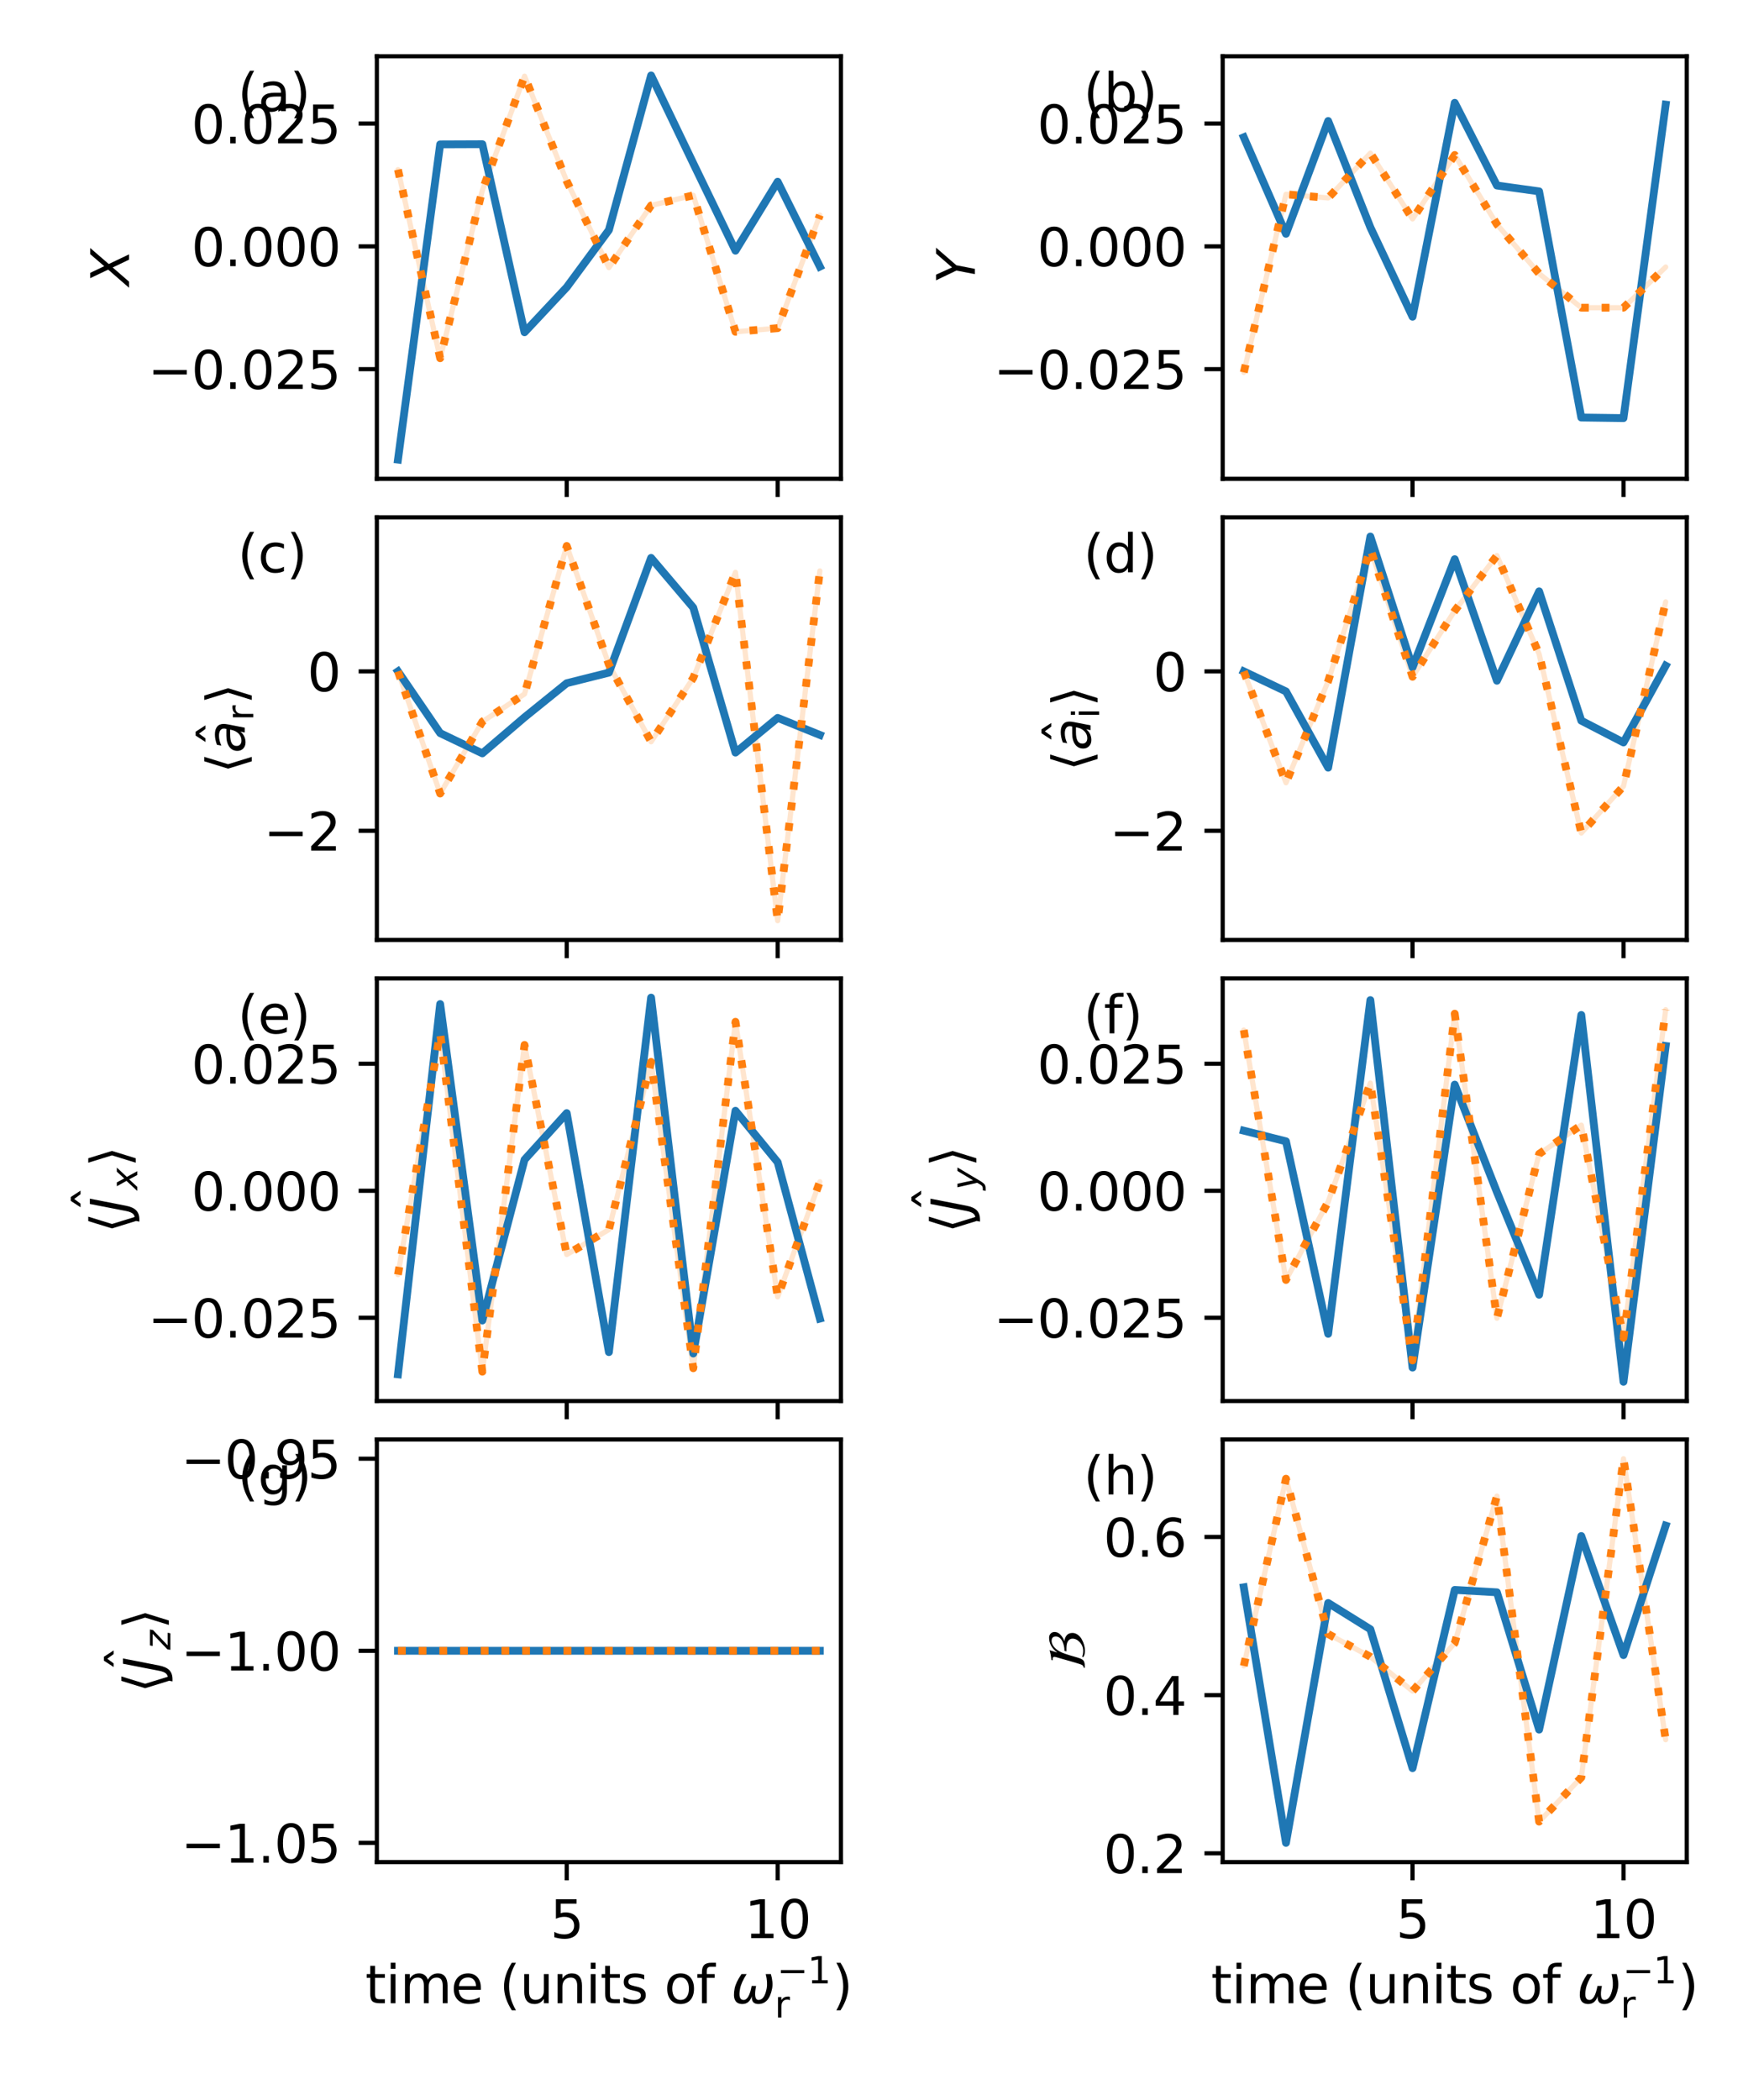 <?xml version="1.0" encoding="utf-8" standalone="no"?>
<!DOCTYPE svg PUBLIC "-//W3C//DTD SVG 1.1//EN"
  "http://www.w3.org/Graphics/SVG/1.1/DTD/svg11.dtd">
<svg xmlns:xlink="http://www.w3.org/1999/xlink" width="334.8pt" height="403.2pt" viewBox="0 0 334.8 403.2" xmlns="http://www.w3.org/2000/svg" version="1.1">
 <defs>
  <style type="text/css">*{stroke-linejoin: round; stroke-linecap: butt}</style>
 </defs>
 <g id="figure_1">
  <g id="patch_1">
   <path d="M 0 403.2 
L 334.8 403.2 
L 334.8 0 
L 0 0 
z
" style="fill: #ffffff"/>
  </g>
  <g id="axes_1">
   <g id="patch_2">
    <path d="M 72.39 91.943 
L 161.532 91.943 
L 161.532 10.8 
L 72.39 10.8 
z
" style="fill: #ffffff"/>
   </g>
   <g id="PolyCollection_1">
    <defs>
     <path id="m56140d08ab" d="M 76.442 -314.945 
L 76.442 -314.945 
L 84.546 -375.481 
L 92.65 -375.513 
L 100.753 -339.399 
L 108.857 -348.048 
L 116.961 -359.032 
L 125.065 -388.712 
L 133.169 -371.829 
L 141.272 -355.063 
L 149.376 -368.306 
L 157.48 -352.008 
L 157.48 -352.008 
L 157.48 -352.008 
L 149.376 -368.306 
L 141.272 -355.063 
L 133.169 -371.829 
L 125.065 -388.712 
L 116.961 -359.032 
L 108.857 -348.048 
L 100.753 -339.399 
L 92.65 -375.513 
L 84.546 -375.481 
L 76.442 -314.945 
z
" style="stroke: #1f77b4; stroke-opacity: 0.2"/>
    </defs>
    <g clip-path="url(#p81568f7b01)">
     <use xlink:href="#m56140d08ab" x="0" y="403.2" style="fill: #1f77b4; fill-opacity: 0.2; stroke: #1f77b4; stroke-opacity: 0.2"/>
    </g>
   </g>
   <g id="PolyCollection_2">
    <defs>
     <path id="maf6ebe04fd" d="M 76.442 -370.623 
L 76.442 -370.623 
L 84.546 -334.412 
L 92.65 -366.65 
L 100.753 -388.572 
L 108.857 -368.416 
L 116.961 -351.814 
L 125.065 -363.753 
L 133.169 -365.696 
L 141.272 -339.489 
L 149.376 -340.188 
L 157.48 -361.895 
L 157.48 -361.895 
L 157.48 -361.895 
L 149.376 -340.188 
L 141.272 -339.489 
L 133.169 -365.696 
L 125.065 -363.753 
L 116.961 -351.814 
L 108.857 -368.416 
L 100.753 -388.572 
L 92.65 -366.65 
L 84.546 -334.412 
L 76.442 -370.623 
z
" style="stroke: #ff7f0e; stroke-opacity: 0.2"/>
    </defs>
    <g clip-path="url(#p81568f7b01)">
     <use xlink:href="#maf6ebe04fd" x="0" y="403.2" style="fill: #ff7f0e; fill-opacity: 0.2; stroke: #ff7f0e; stroke-opacity: 0.2"/>
    </g>
   </g>
   <g id="matplotlib.axis_1">
    <g id="xtick_1">
     <g id="line2d_1">
      <defs>
       <path id="m64e14673e2" d="M 0 0 
L 0 3.5 
" style="stroke: #000000; stroke-width: 0.8"/>
      </defs>
      <g>
       <use xlink:href="#m64e14673e2" x="108.857" y="91.943" style="stroke: #000000; stroke-width: 0.8"/>
      </g>
     </g>
    </g>
    <g id="xtick_2">
     <g id="line2d_2">
      <g>
       <use xlink:href="#m64e14673e2" x="149.376" y="91.943" style="stroke: #000000; stroke-width: 0.8"/>
      </g>
     </g>
    </g>
   </g>
   <g id="matplotlib.axis_2">
    <g id="ytick_1">
     <g id="line2d_3">
      <defs>
       <path id="me93f5f31e6" d="M 0 0 
L -3.5 0 
" style="stroke: #000000; stroke-width: 0.8"/>
      </defs>
      <g>
       <use xlink:href="#me93f5f31e6" x="72.39" y="70.884" style="stroke: #000000; stroke-width: 0.8"/>
      </g>
     </g>
     <g id="text_1">
      <!-- −0.025 -->
      <g transform="translate(28.382 74.683) scale(0.1 -0.1)">
       <defs>
        <path id="DejaVuSans-2212" d="M 678 2272 
L 4684 2272 
L 4684 1741 
L 678 1741 
L 678 2272 
z
" transform="scale(0.016)"/>
        <path id="DejaVuSans-30" d="M 2034 4250 
Q 1547 4250 1301 3770 
Q 1056 3291 1056 2328 
Q 1056 1369 1301 889 
Q 1547 409 2034 409 
Q 2525 409 2770 889 
Q 3016 1369 3016 2328 
Q 3016 3291 2770 3770 
Q 2525 4250 2034 4250 
z
M 2034 4750 
Q 2819 4750 3233 4129 
Q 3647 3509 3647 2328 
Q 3647 1150 3233 529 
Q 2819 -91 2034 -91 
Q 1250 -91 836 529 
Q 422 1150 422 2328 
Q 422 3509 836 4129 
Q 1250 4750 2034 4750 
z
" transform="scale(0.016)"/>
        <path id="DejaVuSans-2e" d="M 684 794 
L 1344 794 
L 1344 0 
L 684 0 
L 684 794 
z
" transform="scale(0.016)"/>
        <path id="DejaVuSans-32" d="M 1228 531 
L 3431 531 
L 3431 0 
L 469 0 
L 469 531 
Q 828 903 1448 1529 
Q 2069 2156 2228 2338 
Q 2531 2678 2651 2914 
Q 2772 3150 2772 3378 
Q 2772 3750 2511 3984 
Q 2250 4219 1831 4219 
Q 1534 4219 1204 4116 
Q 875 4013 500 3803 
L 500 4441 
Q 881 4594 1212 4672 
Q 1544 4750 1819 4750 
Q 2544 4750 2975 4387 
Q 3406 4025 3406 3419 
Q 3406 3131 3298 2873 
Q 3191 2616 2906 2266 
Q 2828 2175 2409 1742 
Q 1991 1309 1228 531 
z
" transform="scale(0.016)"/>
        <path id="DejaVuSans-35" d="M 691 4666 
L 3169 4666 
L 3169 4134 
L 1269 4134 
L 1269 2991 
Q 1406 3038 1543 3061 
Q 1681 3084 1819 3084 
Q 2600 3084 3056 2656 
Q 3513 2228 3513 1497 
Q 3513 744 3044 326 
Q 2575 -91 1722 -91 
Q 1428 -91 1123 -41 
Q 819 9 494 109 
L 494 744 
Q 775 591 1075 516 
Q 1375 441 1709 441 
Q 2250 441 2565 725 
Q 2881 1009 2881 1497 
Q 2881 1984 2565 2268 
Q 2250 2553 1709 2553 
Q 1456 2553 1204 2497 
Q 953 2441 691 2322 
L 691 4666 
z
" transform="scale(0.016)"/>
       </defs>
       <use xlink:href="#DejaVuSans-2212"/>
       <use xlink:href="#DejaVuSans-30" x="83.789"/>
       <use xlink:href="#DejaVuSans-2e" x="147.412"/>
       <use xlink:href="#DejaVuSans-30" x="179.199"/>
       <use xlink:href="#DejaVuSans-32" x="242.822"/>
       <use xlink:href="#DejaVuSans-35" x="306.445"/>
      </g>
     </g>
    </g>
    <g id="ytick_2">
     <g id="line2d_4">
      <g>
       <use xlink:href="#me93f5f31e6" x="72.39" y="47.307" style="stroke: #000000; stroke-width: 0.8"/>
      </g>
     </g>
     <g id="text_2">
      <!-- 0.000 -->
      <g transform="translate(36.762 51.106) scale(0.1 -0.1)">
       <use xlink:href="#DejaVuSans-30"/>
       <use xlink:href="#DejaVuSans-2e" x="63.623"/>
       <use xlink:href="#DejaVuSans-30" x="95.41"/>
       <use xlink:href="#DejaVuSans-30" x="159.033"/>
       <use xlink:href="#DejaVuSans-30" x="222.656"/>
      </g>
     </g>
    </g>
    <g id="ytick_3">
     <g id="line2d_5">
      <g>
       <use xlink:href="#me93f5f31e6" x="72.39" y="23.73" style="stroke: #000000; stroke-width: 0.8"/>
      </g>
     </g>
     <g id="text_3">
      <!-- 0.025 -->
      <g transform="translate(36.762 27.529) scale(0.1 -0.1)">
       <use xlink:href="#DejaVuSans-30"/>
       <use xlink:href="#DejaVuSans-2e" x="63.623"/>
       <use xlink:href="#DejaVuSans-30" x="95.41"/>
       <use xlink:href="#DejaVuSans-32" x="159.033"/>
       <use xlink:href="#DejaVuSans-35" x="222.656"/>
      </g>
     </g>
    </g>
    <g id="text_4">
     <!-- $X$ -->
     <g transform="translate(24.802 54.821) rotate(-90) scale(0.1 -0.1)">
      <defs>
       <path id="DejaVuSans-Oblique-58" d="M 878 4666 
L 1516 4666 
L 2316 2981 
L 3763 4666 
L 4500 4666 
L 2578 2438 
L 3738 0 
L 3103 0 
L 2163 1966 
L 459 0 
L -275 0 
L 1906 2509 
L 878 4666 
z
" transform="scale(0.016)"/>
      </defs>
      <use xlink:href="#DejaVuSans-Oblique-58" transform="translate(0 0.094)"/>
     </g>
    </g>
   </g>
   <g id="line2d_6">
    <path d="M 76.442 88.255 
L 84.546 27.719 
L 92.65 27.687 
L 100.753 63.801 
L 108.857 55.152 
L 116.961 44.168 
L 125.065 14.488 
L 133.169 31.371 
L 141.272 48.137 
L 149.376 34.894 
L 157.48 51.192 
" clip-path="url(#p81568f7b01)" style="fill: none; stroke: #1f77b4; stroke-width: 1.5; stroke-linecap: square"/>
   </g>
   <g id="line2d_7">
    <path d="M 76.442 32.577 
L 84.546 68.788 
L 92.65 36.55 
L 100.753 14.628 
L 108.857 34.784 
L 116.961 51.386 
L 125.065 39.447 
L 133.169 37.504 
L 141.272 63.711 
L 149.376 63.012 
L 157.48 41.305 
" clip-path="url(#p81568f7b01)" style="fill: none; stroke-dasharray: 1.5,2.475; stroke-dashoffset: 0; stroke: #ff7f0e; stroke-width: 1.5"/>
   </g>
   <g id="patch_3">
    <path d="M 72.39 91.943 
L 72.39 10.8 
" style="fill: none; stroke: #000000; stroke-width: 0.8; stroke-linejoin: miter; stroke-linecap: square"/>
   </g>
   <g id="patch_4">
    <path d="M 161.532 91.943 
L 161.532 10.8 
" style="fill: none; stroke: #000000; stroke-width: 0.8; stroke-linejoin: miter; stroke-linecap: square"/>
   </g>
   <g id="patch_5">
    <path d="M 72.39 91.943 
L 161.532 91.943 
" style="fill: none; stroke: #000000; stroke-width: 0.8; stroke-linejoin: miter; stroke-linecap: square"/>
   </g>
   <g id="patch_6">
    <path d="M 72.39 10.8 
L 161.532 10.8 
" style="fill: none; stroke: #000000; stroke-width: 0.8; stroke-linejoin: miter; stroke-linecap: square"/>
   </g>
   <g id="text_5">
    <!-- (a) -->
    <g transform="translate(45.647 21.349) scale(0.1 -0.1)">
     <defs>
      <path id="DejaVuSans-28" d="M 1984 4856 
Q 1566 4138 1362 3434 
Q 1159 2731 1159 2009 
Q 1159 1288 1364 580 
Q 1569 -128 1984 -844 
L 1484 -844 
Q 1016 -109 783 600 
Q 550 1309 550 2009 
Q 550 2706 781 3412 
Q 1013 4119 1484 4856 
L 1984 4856 
z
" transform="scale(0.016)"/>
      <path id="DejaVuSans-61" d="M 2194 1759 
Q 1497 1759 1228 1600 
Q 959 1441 959 1056 
Q 959 750 1161 570 
Q 1363 391 1709 391 
Q 2188 391 2477 730 
Q 2766 1069 2766 1631 
L 2766 1759 
L 2194 1759 
z
M 3341 1997 
L 3341 0 
L 2766 0 
L 2766 531 
Q 2569 213 2275 61 
Q 1981 -91 1556 -91 
Q 1019 -91 701 211 
Q 384 513 384 1019 
Q 384 1609 779 1909 
Q 1175 2209 1959 2209 
L 2766 2209 
L 2766 2266 
Q 2766 2663 2505 2880 
Q 2244 3097 1772 3097 
Q 1472 3097 1187 3025 
Q 903 2953 641 2809 
L 641 3341 
Q 956 3463 1253 3523 
Q 1550 3584 1831 3584 
Q 2591 3584 2966 3190 
Q 3341 2797 3341 1997 
z
" transform="scale(0.016)"/>
      <path id="DejaVuSans-29" d="M 513 4856 
L 1013 4856 
Q 1481 4119 1714 3412 
Q 1947 2706 1947 2009 
Q 1947 1309 1714 600 
Q 1481 -109 1013 -844 
L 513 -844 
Q 928 -128 1133 580 
Q 1338 1288 1338 2009 
Q 1338 2731 1133 3434 
Q 928 4138 513 4856 
z
" transform="scale(0.016)"/>
     </defs>
     <use xlink:href="#DejaVuSans-28"/>
     <use xlink:href="#DejaVuSans-61" x="39.014"/>
     <use xlink:href="#DejaVuSans-29" x="100.293"/>
    </g>
   </g>
  </g>
  <g id="axes_2">
   <g id="patch_7">
    <path d="M 234.858 91.943 
L 324 91.943 
L 324 10.8 
L 234.858 10.8 
z
" style="fill: #ffffff"/>
   </g>
   <g id="PolyCollection_3">
    <defs>
     <path id="m7806ec1e97" d="M 238.91 -376.841 
L 238.91 -376.841 
L 247.014 -358.305 
L 255.118 -379.965 
L 263.221 -359.546 
L 271.325 -342.381 
L 279.429 -383.46 
L 287.533 -367.577 
L 295.637 -366.454 
L 303.74 -323.027 
L 311.844 -322.915 
L 319.948 -383.108 
L 319.948 -383.108 
L 319.948 -383.108 
L 311.844 -322.915 
L 303.74 -323.027 
L 295.637 -366.454 
L 287.533 -367.577 
L 279.429 -383.46 
L 271.325 -342.381 
L 263.221 -359.546 
L 255.118 -379.965 
L 247.014 -358.305 
L 238.91 -376.841 
z
" style="stroke: #1f77b4; stroke-opacity: 0.2"/>
    </defs>
    <g clip-path="url(#pce0b8b086f)">
     <use xlink:href="#m7806ec1e97" x="0" y="403.2" style="fill: #1f77b4; fill-opacity: 0.2; stroke: #1f77b4; stroke-opacity: 0.2"/>
    </g>
   </g>
   <g id="PolyCollection_4">
    <defs>
     <path id="m9b0dfbe752" d="M 238.91 -331.69 
L 238.91 -331.69 
L 247.014 -365.893 
L 255.118 -365.195 
L 263.221 -373.794 
L 271.325 -361.154 
L 279.429 -373.437 
L 287.533 -360.124 
L 295.637 -350.667 
L 303.74 -344.117 
L 311.844 -344.119 
L 319.948 -351.926 
L 319.948 -351.926 
L 319.948 -351.926 
L 311.844 -344.119 
L 303.74 -344.117 
L 295.637 -350.667 
L 287.533 -360.124 
L 279.429 -373.437 
L 271.325 -361.154 
L 263.221 -373.794 
L 255.118 -365.195 
L 247.014 -365.893 
L 238.91 -331.69 
z
" style="stroke: #ff7f0e; stroke-opacity: 0.2"/>
    </defs>
    <g clip-path="url(#pce0b8b086f)">
     <use xlink:href="#m9b0dfbe752" x="0" y="403.2" style="fill: #ff7f0e; fill-opacity: 0.2; stroke: #ff7f0e; stroke-opacity: 0.2"/>
    </g>
   </g>
   <g id="matplotlib.axis_3">
    <g id="xtick_3">
     <g id="line2d_8">
      <g>
       <use xlink:href="#m64e14673e2" x="271.325" y="91.943" style="stroke: #000000; stroke-width: 0.8"/>
      </g>
     </g>
    </g>
    <g id="xtick_4">
     <g id="line2d_9">
      <g>
       <use xlink:href="#m64e14673e2" x="311.844" y="91.943" style="stroke: #000000; stroke-width: 0.8"/>
      </g>
     </g>
    </g>
   </g>
   <g id="matplotlib.axis_4">
    <g id="ytick_4">
     <g id="line2d_10">
      <g>
       <use xlink:href="#me93f5f31e6" x="234.858" y="70.884" style="stroke: #000000; stroke-width: 0.8"/>
      </g>
     </g>
     <g id="text_6">
      <!-- −0.025 -->
      <g transform="translate(190.85 74.683) scale(0.1 -0.1)">
       <use xlink:href="#DejaVuSans-2212"/>
       <use xlink:href="#DejaVuSans-30" x="83.789"/>
       <use xlink:href="#DejaVuSans-2e" x="147.412"/>
       <use xlink:href="#DejaVuSans-30" x="179.199"/>
       <use xlink:href="#DejaVuSans-32" x="242.822"/>
       <use xlink:href="#DejaVuSans-35" x="306.445"/>
      </g>
     </g>
    </g>
    <g id="ytick_5">
     <g id="line2d_11">
      <g>
       <use xlink:href="#me93f5f31e6" x="234.858" y="47.307" style="stroke: #000000; stroke-width: 0.8"/>
      </g>
     </g>
     <g id="text_7">
      <!-- 0.000 -->
      <g transform="translate(199.23 51.106) scale(0.1 -0.1)">
       <use xlink:href="#DejaVuSans-30"/>
       <use xlink:href="#DejaVuSans-2e" x="63.623"/>
       <use xlink:href="#DejaVuSans-30" x="95.41"/>
       <use xlink:href="#DejaVuSans-30" x="159.033"/>
       <use xlink:href="#DejaVuSans-30" x="222.656"/>
      </g>
     </g>
    </g>
    <g id="ytick_6">
     <g id="line2d_12">
      <g>
       <use xlink:href="#me93f5f31e6" x="234.858" y="23.73" style="stroke: #000000; stroke-width: 0.8"/>
      </g>
     </g>
     <g id="text_8">
      <!-- 0.025 -->
      <g transform="translate(199.23 27.529) scale(0.1 -0.1)">
       <use xlink:href="#DejaVuSans-30"/>
       <use xlink:href="#DejaVuSans-2e" x="63.623"/>
       <use xlink:href="#DejaVuSans-30" x="95.41"/>
       <use xlink:href="#DejaVuSans-32" x="159.033"/>
       <use xlink:href="#DejaVuSans-35" x="222.656"/>
      </g>
     </g>
    </g>
    <g id="text_9">
     <!-- $Y$ -->
     <g transform="translate(187.27 54.471) rotate(-90) scale(0.1 -0.1)">
      <defs>
       <path id="DejaVuSans-Oblique-59" d="M 403 4666 
L 1081 4666 
L 1953 2747 
L 3616 4666 
L 4325 4666 
L 2209 2222 
L 1778 0 
L 1147 0 
L 1575 2222 
L 403 4666 
z
" transform="scale(0.016)"/>
      </defs>
      <use xlink:href="#DejaVuSans-Oblique-59" transform="translate(0 0.094)"/>
     </g>
    </g>
   </g>
   <g id="line2d_13">
    <path d="M 238.91 26.359 
L 247.014 44.895 
L 255.118 23.235 
L 263.221 43.654 
L 271.325 60.819 
L 279.429 19.74 
L 287.533 35.623 
L 295.637 36.746 
L 303.74 80.173 
L 311.844 80.285 
L 319.948 20.092 
" clip-path="url(#pce0b8b086f)" style="fill: none; stroke: #1f77b4; stroke-width: 1.5; stroke-linecap: square"/>
   </g>
   <g id="line2d_14">
    <path d="M 238.91 71.51 
L 247.014 37.307 
L 255.118 38.005 
L 263.221 29.406 
L 271.325 42.046 
L 279.429 29.763 
L 287.533 43.076 
L 295.637 52.533 
L 303.74 59.083 
L 311.844 59.081 
L 319.948 51.274 
" clip-path="url(#pce0b8b086f)" style="fill: none; stroke-dasharray: 1.5,2.475; stroke-dashoffset: 0; stroke: #ff7f0e; stroke-width: 1.5"/>
   </g>
   <g id="patch_8">
    <path d="M 234.858 91.943 
L 234.858 10.8 
" style="fill: none; stroke: #000000; stroke-width: 0.8; stroke-linejoin: miter; stroke-linecap: square"/>
   </g>
   <g id="patch_9">
    <path d="M 324 91.943 
L 324 10.8 
" style="fill: none; stroke: #000000; stroke-width: 0.8; stroke-linejoin: miter; stroke-linecap: square"/>
   </g>
   <g id="patch_10">
    <path d="M 234.858 91.943 
L 324 91.943 
" style="fill: none; stroke: #000000; stroke-width: 0.8; stroke-linejoin: miter; stroke-linecap: square"/>
   </g>
   <g id="patch_11">
    <path d="M 234.858 10.8 
L 324 10.8 
" style="fill: none; stroke: #000000; stroke-width: 0.8; stroke-linejoin: miter; stroke-linecap: square"/>
   </g>
   <g id="text_10">
    <!-- (b) -->
    <g transform="translate(208.115 21.349) scale(0.1 -0.1)">
     <defs>
      <path id="DejaVuSans-62" d="M 3116 1747 
Q 3116 2381 2855 2742 
Q 2594 3103 2138 3103 
Q 1681 3103 1420 2742 
Q 1159 2381 1159 1747 
Q 1159 1113 1420 752 
Q 1681 391 2138 391 
Q 2594 391 2855 752 
Q 3116 1113 3116 1747 
z
M 1159 2969 
Q 1341 3281 1617 3432 
Q 1894 3584 2278 3584 
Q 2916 3584 3314 3078 
Q 3713 2572 3713 1747 
Q 3713 922 3314 415 
Q 2916 -91 2278 -91 
Q 1894 -91 1617 61 
Q 1341 213 1159 525 
L 1159 0 
L 581 0 
L 581 4863 
L 1159 4863 
L 1159 2969 
z
" transform="scale(0.016)"/>
     </defs>
     <use xlink:href="#DejaVuSans-28"/>
     <use xlink:href="#DejaVuSans-62" x="39.014"/>
     <use xlink:href="#DejaVuSans-29" x="102.49"/>
    </g>
   </g>
  </g>
  <g id="axes_3">
   <g id="patch_12">
    <path d="M 72.39 180.478 
L 161.532 180.478 
L 161.532 99.335 
L 72.39 99.335 
z
" style="fill: #ffffff"/>
   </g>
   <g id="PolyCollection_5">
    <defs>
     <path id="m431ec112e1" d="M 76.442 -274.284 
L 76.442 -274.284 
L 84.546 -262.426 
L 92.65 -258.544 
L 100.753 -265.47 
L 108.857 -272.014 
L 116.961 -274.043 
L 125.065 -296.075 
L 133.169 -286.519 
L 141.272 -258.684 
L 149.376 -265.355 
L 157.48 -262.083 
L 157.48 -262.083 
L 157.48 -262.083 
L 149.376 -265.355 
L 141.272 -258.684 
L 133.169 -286.519 
L 125.065 -296.075 
L 116.961 -274.043 
L 108.857 -272.014 
L 100.753 -265.47 
L 92.65 -258.544 
L 84.546 -262.426 
L 76.442 -274.284 
z
" style="stroke: #1f77b4; stroke-opacity: 0.2"/>
    </defs>
    <g clip-path="url(#pbfd0a32dcd)">
     <use xlink:href="#m431ec112e1" x="0" y="403.2" style="fill: #1f77b4; fill-opacity: 0.2; stroke: #1f77b4; stroke-opacity: 0.2"/>
    </g>
   </g>
   <g id="PolyCollection_6">
    <defs>
     <path id="m287c1d602d" d="M 76.442 -274.284 
L 76.442 -274.284 
L 84.546 -250.827 
L 92.65 -264.634 
L 100.753 -269.941 
L 108.857 -298.37 
L 116.961 -275.581 
L 125.065 -260.763 
L 133.169 -273.047 
L 141.272 -293.303 
L 149.376 -226.41 
L 157.48 -293.578 
L 157.48 -293.578 
L 157.48 -293.578 
L 149.376 -226.41 
L 141.272 -293.303 
L 133.169 -273.047 
L 125.065 -260.763 
L 116.961 -275.581 
L 108.857 -298.37 
L 100.753 -269.941 
L 92.65 -264.634 
L 84.546 -250.827 
L 76.442 -274.284 
z
" style="stroke: #ff7f0e; stroke-opacity: 0.2"/>
    </defs>
    <g clip-path="url(#pbfd0a32dcd)">
     <use xlink:href="#m287c1d602d" x="0" y="403.2" style="fill: #ff7f0e; fill-opacity: 0.2; stroke: #ff7f0e; stroke-opacity: 0.2"/>
    </g>
   </g>
   <g id="matplotlib.axis_5">
    <g id="xtick_5">
     <g id="line2d_15">
      <g>
       <use xlink:href="#m64e14673e2" x="108.857" y="180.478" style="stroke: #000000; stroke-width: 0.8"/>
      </g>
     </g>
    </g>
    <g id="xtick_6">
     <g id="line2d_16">
      <g>
       <use xlink:href="#m64e14673e2" x="149.376" y="180.478" style="stroke: #000000; stroke-width: 0.8"/>
      </g>
     </g>
    </g>
   </g>
   <g id="matplotlib.axis_6">
    <g id="ytick_7">
     <g id="line2d_17">
      <g>
       <use xlink:href="#me93f5f31e6" x="72.39" y="159.532" style="stroke: #000000; stroke-width: 0.8"/>
      </g>
     </g>
     <g id="text_11">
      <!-- −2 -->
      <g transform="translate(50.648 163.331) scale(0.1 -0.1)">
       <use xlink:href="#DejaVuSans-2212"/>
       <use xlink:href="#DejaVuSans-32" x="83.789"/>
      </g>
     </g>
    </g>
    <g id="ytick_8">
     <g id="line2d_18">
      <g>
       <use xlink:href="#me93f5f31e6" x="72.39" y="128.916" style="stroke: #000000; stroke-width: 0.8"/>
      </g>
     </g>
     <g id="text_12">
      <!-- 0 -->
      <g transform="translate(59.028 132.716) scale(0.1 -0.1)">
       <use xlink:href="#DejaVuSans-30"/>
      </g>
     </g>
    </g>
    <g id="text_13">
     <!-- $\langle \hat{a}_{\mathrm{r}} \rangle$ -->
     <g transform="translate(47.068 148.506) rotate(-90) scale(0.1 -0.1)">
      <defs>
       <path id="DejaVuSans-27e8" d="M 572 2006 
L 1453 4856 
L 1984 4856 
L 1103 2006 
L 1984 -844 
L 1453 -844 
L 572 2006 
z
" transform="scale(0.016)"/>
       <path id="DejaVuSans-302" d="M -1831 5119 
L -1369 5119 
L -603 3944 
L -1038 3944 
L -1600 4709 
L -2163 3944 
L -2597 3944 
L -1831 5119 
z
M -1600 3584 
L -1600 3584 
z
" transform="scale(0.016)"/>
       <path id="DejaVuSans-Oblique-61" d="M 3438 1997 
L 3047 0 
L 2472 0 
L 2578 531 
Q 2325 219 2001 64 
Q 1678 -91 1281 -91 
Q 834 -91 548 182 
Q 263 456 263 884 
Q 263 1497 752 1853 
Q 1241 2209 2100 2209 
L 2900 2209 
L 2931 2363 
Q 2938 2388 2941 2417 
Q 2944 2447 2944 2509 
Q 2944 2788 2717 2942 
Q 2491 3097 2081 3097 
Q 1800 3097 1504 3025 
Q 1209 2953 897 2809 
L 997 3341 
Q 1322 3463 1633 3523 
Q 1944 3584 2234 3584 
Q 2853 3584 3176 3315 
Q 3500 3047 3500 2534 
Q 3500 2431 3484 2292 
Q 3469 2153 3438 1997 
z
M 2816 1759 
L 2241 1759 
Q 1534 1759 1195 1570 
Q 856 1381 856 984 
Q 856 709 1029 553 
Q 1203 397 1509 397 
Q 1978 397 2328 733 
Q 2678 1069 2791 1631 
L 2816 1759 
z
" transform="scale(0.016)"/>
       <path id="DejaVuSans-72" d="M 2631 2963 
Q 2534 3019 2420 3045 
Q 2306 3072 2169 3072 
Q 1681 3072 1420 2755 
Q 1159 2438 1159 1844 
L 1159 0 
L 581 0 
L 581 3500 
L 1159 3500 
L 1159 2956 
Q 1341 3275 1631 3429 
Q 1922 3584 2338 3584 
Q 2397 3584 2469 3576 
Q 2541 3569 2628 3553 
L 2631 2963 
z
" transform="scale(0.016)"/>
       <path id="DejaVuSans-27e9" d="M 1925 2006 
L 1044 -844 
L 513 -844 
L 1394 2006 
L 513 4856 
L 1044 4856 
L 1925 2006 
z
" transform="scale(0.016)"/>
      </defs>
      <use xlink:href="#DejaVuSans-27e8" transform="translate(0 0.516)"/>
      <use xlink:href="#DejaVuSans-302" transform="translate(101.912 13.016)"/>
      <use xlink:href="#DejaVuSans-Oblique-61" transform="translate(39.014 0.516)"/>
      <use xlink:href="#DejaVuSans-72" transform="translate(101.25 -15.891) scale(0.7)"/>
      <use xlink:href="#DejaVuSans-27e9" transform="translate(132.764 0.516)"/>
     </g>
    </g>
   </g>
   <g id="line2d_19">
    <path d="M 76.442 128.916 
L 84.546 140.774 
L 92.65 144.656 
L 100.753 137.73 
L 108.857 131.186 
L 116.961 129.157 
L 125.065 107.125 
L 133.169 116.681 
L 141.272 144.516 
L 149.376 137.845 
L 157.48 141.117 
" clip-path="url(#pbfd0a32dcd)" style="fill: none; stroke: #1f77b4; stroke-width: 1.5; stroke-linecap: square"/>
   </g>
   <g id="line2d_20">
    <path d="M 76.442 128.916 
L 84.546 152.373 
L 92.65 138.566 
L 100.753 133.259 
L 108.857 104.83 
L 116.961 127.619 
L 125.065 142.437 
L 133.169 130.153 
L 141.272 109.897 
L 149.376 176.79 
L 157.48 109.622 
" clip-path="url(#pbfd0a32dcd)" style="fill: none; stroke-dasharray: 1.5,2.475; stroke-dashoffset: 0; stroke: #ff7f0e; stroke-width: 1.5"/>
   </g>
   <g id="patch_13">
    <path d="M 72.39 180.478 
L 72.39 99.335 
" style="fill: none; stroke: #000000; stroke-width: 0.8; stroke-linejoin: miter; stroke-linecap: square"/>
   </g>
   <g id="patch_14">
    <path d="M 161.532 180.478 
L 161.532 99.335 
" style="fill: none; stroke: #000000; stroke-width: 0.8; stroke-linejoin: miter; stroke-linecap: square"/>
   </g>
   <g id="patch_15">
    <path d="M 72.39 180.478 
L 161.532 180.478 
" style="fill: none; stroke: #000000; stroke-width: 0.8; stroke-linejoin: miter; stroke-linecap: square"/>
   </g>
   <g id="patch_16">
    <path d="M 72.39 99.335 
L 161.532 99.335 
" style="fill: none; stroke: #000000; stroke-width: 0.8; stroke-linejoin: miter; stroke-linecap: square"/>
   </g>
   <g id="text_14">
    <!-- (c) -->
    <g transform="translate(45.647 109.884) scale(0.1 -0.1)">
     <defs>
      <path id="DejaVuSans-63" d="M 3122 3366 
L 3122 2828 
Q 2878 2963 2633 3030 
Q 2388 3097 2138 3097 
Q 1578 3097 1268 2742 
Q 959 2388 959 1747 
Q 959 1106 1268 751 
Q 1578 397 2138 397 
Q 2388 397 2633 464 
Q 2878 531 3122 666 
L 3122 134 
Q 2881 22 2623 -34 
Q 2366 -91 2075 -91 
Q 1284 -91 818 406 
Q 353 903 353 1747 
Q 353 2603 823 3093 
Q 1294 3584 2113 3584 
Q 2378 3584 2631 3529 
Q 2884 3475 3122 3366 
z
" transform="scale(0.016)"/>
     </defs>
     <use xlink:href="#DejaVuSans-28"/>
     <use xlink:href="#DejaVuSans-63" x="39.014"/>
     <use xlink:href="#DejaVuSans-29" x="93.994"/>
    </g>
   </g>
  </g>
  <g id="axes_4">
   <g id="patch_17">
    <path d="M 234.858 180.478 
L 324 180.478 
L 324 99.335 
L 234.858 99.335 
z
" style="fill: #ffffff"/>
   </g>
   <g id="PolyCollection_7">
    <defs>
     <path id="me2205ac777" d="M 238.91 -274.284 
L 238.91 -274.284 
L 247.014 -270.432 
L 255.118 -255.794 
L 263.221 -300.177 
L 271.325 -275.05 
L 279.429 -295.833 
L 287.533 -272.486 
L 295.637 -289.651 
L 303.74 -264.819 
L 311.844 -260.636 
L 319.948 -275.374 
L 319.948 -275.374 
L 319.948 -275.374 
L 311.844 -260.636 
L 303.74 -264.819 
L 295.637 -289.651 
L 287.533 -272.486 
L 279.429 -295.833 
L 271.325 -275.05 
L 263.221 -300.177 
L 255.118 -255.794 
L 247.014 -270.432 
L 238.91 -274.284 
z
" style="stroke: #1f77b4; stroke-opacity: 0.2"/>
    </defs>
    <g clip-path="url(#p070a37ae13)">
     <use xlink:href="#me2205ac777" x="0" y="403.2" style="fill: #1f77b4; fill-opacity: 0.2; stroke: #1f77b4; stroke-opacity: 0.2"/>
    </g>
   </g>
   <g id="PolyCollection_8">
    <defs>
     <path id="m89afffcdd3" d="M 238.91 -274.284 
L 238.91 -274.284 
L 247.014 -252.898 
L 255.118 -272.411 
L 263.221 -297.833 
L 271.325 -273.252 
L 279.429 -285.925 
L 287.533 -296.533 
L 295.637 -277.613 
L 303.74 -243.249 
L 311.844 -252.248 
L 319.948 -287.631 
L 319.948 -287.631 
L 319.948 -287.631 
L 311.844 -252.248 
L 303.74 -243.249 
L 295.637 -277.613 
L 287.533 -296.533 
L 279.429 -285.925 
L 271.325 -273.252 
L 263.221 -297.833 
L 255.118 -272.411 
L 247.014 -252.898 
L 238.91 -274.284 
z
" style="stroke: #ff7f0e; stroke-opacity: 0.2"/>
    </defs>
    <g clip-path="url(#p070a37ae13)">
     <use xlink:href="#m89afffcdd3" x="0" y="403.2" style="fill: #ff7f0e; fill-opacity: 0.2; stroke: #ff7f0e; stroke-opacity: 0.2"/>
    </g>
   </g>
   <g id="matplotlib.axis_7">
    <g id="xtick_7">
     <g id="line2d_21">
      <g>
       <use xlink:href="#m64e14673e2" x="271.325" y="180.478" style="stroke: #000000; stroke-width: 0.8"/>
      </g>
     </g>
    </g>
    <g id="xtick_8">
     <g id="line2d_22">
      <g>
       <use xlink:href="#m64e14673e2" x="311.844" y="180.478" style="stroke: #000000; stroke-width: 0.8"/>
      </g>
     </g>
    </g>
   </g>
   <g id="matplotlib.axis_8">
    <g id="ytick_9">
     <g id="line2d_23">
      <g>
       <use xlink:href="#me93f5f31e6" x="234.858" y="159.532" style="stroke: #000000; stroke-width: 0.8"/>
      </g>
     </g>
     <g id="text_15">
      <!-- −2 -->
      <g transform="translate(213.116 163.331) scale(0.1 -0.1)">
       <use xlink:href="#DejaVuSans-2212"/>
       <use xlink:href="#DejaVuSans-32" x="83.789"/>
      </g>
     </g>
    </g>
    <g id="ytick_10">
     <g id="line2d_24">
      <g>
       <use xlink:href="#me93f5f31e6" x="234.858" y="128.916" style="stroke: #000000; stroke-width: 0.8"/>
      </g>
     </g>
     <g id="text_16">
      <!-- 0 -->
      <g transform="translate(221.495 132.716) scale(0.1 -0.1)">
       <use xlink:href="#DejaVuSans-30"/>
      </g>
     </g>
    </g>
    <g id="text_17">
     <!-- $\langle \hat{a}_{\mathrm{i}} \rangle$ -->
     <g transform="translate(209.536 148.056) rotate(-90) scale(0.1 -0.1)">
      <defs>
       <path id="DejaVuSans-69" d="M 603 3500 
L 1178 3500 
L 1178 0 
L 603 0 
L 603 3500 
z
M 603 4863 
L 1178 4863 
L 1178 4134 
L 603 4134 
L 603 4863 
z
" transform="scale(0.016)"/>
      </defs>
      <use xlink:href="#DejaVuSans-27e8" transform="translate(0 0.516)"/>
      <use xlink:href="#DejaVuSans-302" transform="translate(101.912 13.016)"/>
      <use xlink:href="#DejaVuSans-Oblique-61" transform="translate(39.014 0.516)"/>
      <use xlink:href="#DejaVuSans-69" transform="translate(101.25 -15.891) scale(0.7)"/>
      <use xlink:href="#DejaVuSans-27e9" transform="translate(123.433 0.516)"/>
     </g>
    </g>
   </g>
   <g id="line2d_25">
    <path d="M 238.91 128.916 
L 247.014 132.768 
L 255.118 147.406 
L 263.221 103.023 
L 271.325 128.15 
L 279.429 107.367 
L 287.533 130.714 
L 295.637 113.549 
L 303.74 138.381 
L 311.844 142.564 
L 319.948 127.826 
" clip-path="url(#p070a37ae13)" style="fill: none; stroke: #1f77b4; stroke-width: 1.5; stroke-linecap: square"/>
   </g>
   <g id="line2d_26">
    <path d="M 238.91 128.916 
L 247.014 150.302 
L 255.118 130.789 
L 263.221 105.367 
L 271.325 129.948 
L 279.429 117.275 
L 287.533 106.667 
L 295.637 125.587 
L 303.74 159.951 
L 311.844 150.952 
L 319.948 115.569 
" clip-path="url(#p070a37ae13)" style="fill: none; stroke-dasharray: 1.5,2.475; stroke-dashoffset: 0; stroke: #ff7f0e; stroke-width: 1.5"/>
   </g>
   <g id="patch_18">
    <path d="M 234.858 180.478 
L 234.858 99.335 
" style="fill: none; stroke: #000000; stroke-width: 0.8; stroke-linejoin: miter; stroke-linecap: square"/>
   </g>
   <g id="patch_19">
    <path d="M 324 180.478 
L 324 99.335 
" style="fill: none; stroke: #000000; stroke-width: 0.8; stroke-linejoin: miter; stroke-linecap: square"/>
   </g>
   <g id="patch_20">
    <path d="M 234.858 180.478 
L 324 180.478 
" style="fill: none; stroke: #000000; stroke-width: 0.8; stroke-linejoin: miter; stroke-linecap: square"/>
   </g>
   <g id="patch_21">
    <path d="M 234.858 99.335 
L 324 99.335 
" style="fill: none; stroke: #000000; stroke-width: 0.8; stroke-linejoin: miter; stroke-linecap: square"/>
   </g>
   <g id="text_18">
    <!-- (d) -->
    <g transform="translate(208.115 109.884) scale(0.1 -0.1)">
     <defs>
      <path id="DejaVuSans-64" d="M 2906 2969 
L 2906 4863 
L 3481 4863 
L 3481 0 
L 2906 0 
L 2906 525 
Q 2725 213 2448 61 
Q 2172 -91 1784 -91 
Q 1150 -91 751 415 
Q 353 922 353 1747 
Q 353 2572 751 3078 
Q 1150 3584 1784 3584 
Q 2172 3584 2448 3432 
Q 2725 3281 2906 2969 
z
M 947 1747 
Q 947 1113 1208 752 
Q 1469 391 1925 391 
Q 2381 391 2643 752 
Q 2906 1113 2906 1747 
Q 2906 2381 2643 2742 
Q 2381 3103 1925 3103 
Q 1469 3103 1208 2742 
Q 947 2381 947 1747 
z
" transform="scale(0.016)"/>
     </defs>
     <use xlink:href="#DejaVuSans-28"/>
     <use xlink:href="#DejaVuSans-64" x="39.014"/>
     <use xlink:href="#DejaVuSans-29" x="102.49"/>
    </g>
   </g>
  </g>
  <g id="axes_5">
   <g id="patch_22">
    <path d="M 72.39 269.013 
L 161.532 269.013 
L 161.532 187.87 
L 72.39 187.87 
z
" style="fill: #ffffff"/>
   </g>
   <g id="PolyCollection_9">
    <defs>
     <path id="mb6248589fb" d="M 76.442 -139.309 
L 76.442 -139.309 
L 84.546 -210.407 
L 92.65 -149.639 
L 100.753 -180.518 
L 108.857 -189.466 
L 116.961 -143.571 
L 125.065 -211.642 
L 133.169 -143.304 
L 141.272 -189.913 
L 149.376 -180.034 
L 157.48 -150.004 
L 157.48 -150.004 
L 157.48 -150.004 
L 149.376 -180.034 
L 141.272 -189.913 
L 133.169 -143.304 
L 125.065 -211.642 
L 116.961 -143.571 
L 108.857 -189.466 
L 100.753 -180.518 
L 92.65 -149.639 
L 84.546 -210.407 
L 76.442 -139.309 
z
" style="stroke: #1f77b4; stroke-opacity: 0.2"/>
    </defs>
    <g clip-path="url(#p9c061d5fd3)">
     <use xlink:href="#mb6248589fb" x="0" y="403.2" style="fill: #1f77b4; fill-opacity: 0.2; stroke: #1f77b4; stroke-opacity: 0.2"/>
    </g>
   </g>
   <g id="PolyCollection_10">
    <defs>
     <path id="m17a04690d5" d="M 76.442 -158.447 
L 76.442 -158.447 
L 84.546 -204.859 
L 92.65 -139.811 
L 100.753 -202.559 
L 108.857 -162.307 
L 116.961 -167.107 
L 125.065 -199.303 
L 133.169 -140.473 
L 141.272 -207.002 
L 149.376 -154.187 
L 157.48 -176.29 
L 157.48 -176.29 
L 157.48 -176.29 
L 149.376 -154.187 
L 141.272 -207.002 
L 133.169 -140.473 
L 125.065 -199.303 
L 116.961 -167.107 
L 108.857 -162.307 
L 100.753 -202.559 
L 92.65 -139.811 
L 84.546 -204.859 
L 76.442 -158.447 
z
" style="stroke: #ff7f0e; stroke-opacity: 0.2"/>
    </defs>
    <g clip-path="url(#p9c061d5fd3)">
     <use xlink:href="#m17a04690d5" x="0" y="403.2" style="fill: #ff7f0e; fill-opacity: 0.2; stroke: #ff7f0e; stroke-opacity: 0.2"/>
    </g>
   </g>
   <g id="matplotlib.axis_9">
    <g id="xtick_9">
     <g id="line2d_27">
      <g>
       <use xlink:href="#m64e14673e2" x="108.857" y="269.013" style="stroke: #000000; stroke-width: 0.8"/>
      </g>
     </g>
    </g>
    <g id="xtick_10">
     <g id="line2d_28">
      <g>
       <use xlink:href="#m64e14673e2" x="149.376" y="269.013" style="stroke: #000000; stroke-width: 0.8"/>
      </g>
     </g>
    </g>
   </g>
   <g id="matplotlib.axis_10">
    <g id="ytick_11">
     <g id="line2d_29">
      <g>
       <use xlink:href="#me93f5f31e6" x="72.39" y="253.03" style="stroke: #000000; stroke-width: 0.8"/>
      </g>
     </g>
     <g id="text_19">
      <!-- −0.025 -->
      <g transform="translate(28.382 256.83) scale(0.1 -0.1)">
       <use xlink:href="#DejaVuSans-2212"/>
       <use xlink:href="#DejaVuSans-30" x="83.789"/>
       <use xlink:href="#DejaVuSans-2e" x="147.412"/>
       <use xlink:href="#DejaVuSans-30" x="179.199"/>
       <use xlink:href="#DejaVuSans-32" x="242.822"/>
       <use xlink:href="#DejaVuSans-35" x="306.445"/>
      </g>
     </g>
    </g>
    <g id="ytick_12">
     <g id="line2d_30">
      <g>
       <use xlink:href="#me93f5f31e6" x="72.39" y="228.645" style="stroke: #000000; stroke-width: 0.8"/>
      </g>
     </g>
     <g id="text_20">
      <!-- 0.000 -->
      <g transform="translate(36.762 232.444) scale(0.1 -0.1)">
       <use xlink:href="#DejaVuSans-30"/>
       <use xlink:href="#DejaVuSans-2e" x="63.623"/>
       <use xlink:href="#DejaVuSans-30" x="95.41"/>
       <use xlink:href="#DejaVuSans-30" x="159.033"/>
       <use xlink:href="#DejaVuSans-30" x="222.656"/>
      </g>
     </g>
    </g>
    <g id="ytick_13">
     <g id="line2d_31">
      <g>
       <use xlink:href="#me93f5f31e6" x="72.39" y="204.259" style="stroke: #000000; stroke-width: 0.8"/>
      </g>
     </g>
     <g id="text_21">
      <!-- 0.025 -->
      <g transform="translate(36.762 208.058) scale(0.1 -0.1)">
       <use xlink:href="#DejaVuSans-30"/>
       <use xlink:href="#DejaVuSans-2e" x="63.623"/>
       <use xlink:href="#DejaVuSans-30" x="95.41"/>
       <use xlink:href="#DejaVuSans-32" x="159.033"/>
       <use xlink:href="#DejaVuSans-35" x="222.656"/>
      </g>
     </g>
    </g>
    <g id="text_22">
     <!-- $\langle \hat J_x \rangle$ -->
     <g transform="translate(24.782 236.792) rotate(-90) scale(0.1 -0.1)">
      <defs>
       <path id="DejaVuSans-Oblique-4a" d="M 1069 4666 
L 1703 4666 
L 856 325 
Q 691 -522 298 -901 
Q -94 -1281 -800 -1281 
L -1050 -1281 
L -947 -750 
L -750 -750 
Q -328 -750 -109 -509 
Q 109 -269 225 325 
L 1069 4666 
z
" transform="scale(0.016)"/>
       <path id="DejaVuSans-Oblique-78" d="M 3841 3500 
L 2234 1784 
L 3219 0 
L 2559 0 
L 1819 1388 
L 531 0 
L -166 0 
L 1556 1844 
L 641 3500 
L 1300 3500 
L 1972 2234 
L 3144 3500 
L 3841 3500 
z
" transform="scale(0.016)"/>
      </defs>
      <use xlink:href="#DejaVuSans-27e8" transform="translate(0 0.609)"/>
      <use xlink:href="#DejaVuSans-302" transform="translate(91.346 30.016)"/>
      <use xlink:href="#DejaVuSans-Oblique-4a" transform="translate(39.014 0.609)"/>
      <use xlink:href="#DejaVuSans-Oblique-78" transform="translate(82.986 -15.797) scale(0.7)"/>
      <use xlink:href="#DejaVuSans-27e9" transform="translate(127.146 0.609)"/>
     </g>
    </g>
   </g>
   <g id="line2d_32">
    <path d="M 76.442 263.891 
L 84.546 192.793 
L 92.65 253.561 
L 100.753 222.682 
L 108.857 213.734 
L 116.961 259.629 
L 125.065 191.558 
L 133.169 259.896 
L 141.272 213.287 
L 149.376 223.166 
L 157.48 253.196 
" clip-path="url(#p9c061d5fd3)" style="fill: none; stroke: #1f77b4; stroke-width: 1.5; stroke-linecap: square"/>
   </g>
   <g id="line2d_33">
    <path d="M 76.442 244.753 
L 84.546 198.341 
L 92.65 263.389 
L 100.753 200.641 
L 108.857 240.893 
L 116.961 236.093 
L 125.065 203.897 
L 133.169 262.727 
L 141.272 196.198 
L 149.376 249.013 
L 157.48 226.91 
" clip-path="url(#p9c061d5fd3)" style="fill: none; stroke-dasharray: 1.5,2.475; stroke-dashoffset: 0; stroke: #ff7f0e; stroke-width: 1.5"/>
   </g>
   <g id="patch_23">
    <path d="M 72.39 269.013 
L 72.39 187.87 
" style="fill: none; stroke: #000000; stroke-width: 0.8; stroke-linejoin: miter; stroke-linecap: square"/>
   </g>
   <g id="patch_24">
    <path d="M 161.532 269.013 
L 161.532 187.87 
" style="fill: none; stroke: #000000; stroke-width: 0.8; stroke-linejoin: miter; stroke-linecap: square"/>
   </g>
   <g id="patch_25">
    <path d="M 72.39 269.013 
L 161.532 269.013 
" style="fill: none; stroke: #000000; stroke-width: 0.8; stroke-linejoin: miter; stroke-linecap: square"/>
   </g>
   <g id="patch_26">
    <path d="M 72.39 187.87 
L 161.532 187.87 
" style="fill: none; stroke: #000000; stroke-width: 0.8; stroke-linejoin: miter; stroke-linecap: square"/>
   </g>
   <g id="text_23">
    <!-- (e) -->
    <g transform="translate(45.647 198.419) scale(0.1 -0.1)">
     <defs>
      <path id="DejaVuSans-65" d="M 3597 1894 
L 3597 1613 
L 953 1613 
Q 991 1019 1311 708 
Q 1631 397 2203 397 
Q 2534 397 2845 478 
Q 3156 559 3463 722 
L 3463 178 
Q 3153 47 2828 -22 
Q 2503 -91 2169 -91 
Q 1331 -91 842 396 
Q 353 884 353 1716 
Q 353 2575 817 3079 
Q 1281 3584 2069 3584 
Q 2775 3584 3186 3129 
Q 3597 2675 3597 1894 
z
M 3022 2063 
Q 3016 2534 2758 2815 
Q 2500 3097 2075 3097 
Q 1594 3097 1305 2825 
Q 1016 2553 972 2059 
L 3022 2063 
z
" transform="scale(0.016)"/>
     </defs>
     <use xlink:href="#DejaVuSans-28"/>
     <use xlink:href="#DejaVuSans-65" x="39.014"/>
     <use xlink:href="#DejaVuSans-29" x="100.537"/>
    </g>
   </g>
  </g>
  <g id="axes_6">
   <g id="patch_27">
    <path d="M 234.858 269.013 
L 324 269.013 
L 324 187.87 
L 234.858 187.87 
z
" style="fill: #ffffff"/>
   </g>
   <g id="PolyCollection_11">
    <defs>
     <path id="m59eb5560b9" d="M 238.91 -186.093 
L 238.91 -186.093 
L 247.014 -184.049 
L 255.118 -147.086 
L 263.221 -211.16 
L 271.325 -140.598 
L 279.429 -194.937 
L 287.533 -174.31 
L 295.637 -154.586 
L 303.74 -208.313 
L 311.844 -137.875 
L 319.948 -202.352 
L 319.948 -202.352 
L 319.948 -202.352 
L 311.844 -137.875 
L 303.74 -208.313 
L 295.637 -154.586 
L 287.533 -174.31 
L 279.429 -194.937 
L 271.325 -140.598 
L 263.221 -211.16 
L 255.118 -147.086 
L 247.014 -184.049 
L 238.91 -186.093 
z
" style="stroke: #1f77b4; stroke-opacity: 0.2"/>
    </defs>
    <g clip-path="url(#p4d9cf4cdf7)">
     <use xlink:href="#m59eb5560b9" x="0" y="403.2" style="fill: #1f77b4; fill-opacity: 0.2; stroke: #1f77b4; stroke-opacity: 0.2"/>
    </g>
   </g>
   <g id="PolyCollection_12">
    <defs>
     <path id="mcc7d41add1" d="M 238.91 -205.413 
L 238.91 -205.413 
L 247.014 -157.427 
L 255.118 -172.442 
L 263.221 -195.231 
L 271.325 -141.973 
L 279.429 -208.558 
L 287.533 -150.077 
L 295.637 -181.632 
L 303.74 -187.16 
L 311.844 -146.328 
L 319.948 -209.321 
L 319.948 -209.321 
L 319.948 -209.321 
L 311.844 -146.328 
L 303.74 -187.16 
L 295.637 -181.632 
L 287.533 -150.077 
L 279.429 -208.558 
L 271.325 -141.973 
L 263.221 -195.231 
L 255.118 -172.442 
L 247.014 -157.427 
L 238.91 -205.413 
z
" style="stroke: #ff7f0e; stroke-opacity: 0.2"/>
    </defs>
    <g clip-path="url(#p4d9cf4cdf7)">
     <use xlink:href="#mcc7d41add1" x="0" y="403.2" style="fill: #ff7f0e; fill-opacity: 0.2; stroke: #ff7f0e; stroke-opacity: 0.2"/>
    </g>
   </g>
   <g id="matplotlib.axis_11">
    <g id="xtick_11">
     <g id="line2d_34">
      <g>
       <use xlink:href="#m64e14673e2" x="271.325" y="269.013" style="stroke: #000000; stroke-width: 0.8"/>
      </g>
     </g>
    </g>
    <g id="xtick_12">
     <g id="line2d_35">
      <g>
       <use xlink:href="#m64e14673e2" x="311.844" y="269.013" style="stroke: #000000; stroke-width: 0.8"/>
      </g>
     </g>
    </g>
   </g>
   <g id="matplotlib.axis_12">
    <g id="ytick_14">
     <g id="line2d_36">
      <g>
       <use xlink:href="#me93f5f31e6" x="234.858" y="253.03" style="stroke: #000000; stroke-width: 0.8"/>
      </g>
     </g>
     <g id="text_24">
      <!-- −0.025 -->
      <g transform="translate(190.85 256.83) scale(0.1 -0.1)">
       <use xlink:href="#DejaVuSans-2212"/>
       <use xlink:href="#DejaVuSans-30" x="83.789"/>
       <use xlink:href="#DejaVuSans-2e" x="147.412"/>
       <use xlink:href="#DejaVuSans-30" x="179.199"/>
       <use xlink:href="#DejaVuSans-32" x="242.822"/>
       <use xlink:href="#DejaVuSans-35" x="306.445"/>
      </g>
     </g>
    </g>
    <g id="ytick_15">
     <g id="line2d_37">
      <g>
       <use xlink:href="#me93f5f31e6" x="234.858" y="228.645" style="stroke: #000000; stroke-width: 0.8"/>
      </g>
     </g>
     <g id="text_25">
      <!-- 0.000 -->
      <g transform="translate(199.23 232.444) scale(0.1 -0.1)">
       <use xlink:href="#DejaVuSans-30"/>
       <use xlink:href="#DejaVuSans-2e" x="63.623"/>
       <use xlink:href="#DejaVuSans-30" x="95.41"/>
       <use xlink:href="#DejaVuSans-30" x="159.033"/>
       <use xlink:href="#DejaVuSans-30" x="222.656"/>
      </g>
     </g>
    </g>
    <g id="ytick_16">
     <g id="line2d_38">
      <g>
       <use xlink:href="#me93f5f31e6" x="234.858" y="204.259" style="stroke: #000000; stroke-width: 0.8"/>
      </g>
     </g>
     <g id="text_26">
      <!-- 0.025 -->
      <g transform="translate(199.23 208.058) scale(0.1 -0.1)">
       <use xlink:href="#DejaVuSans-30"/>
       <use xlink:href="#DejaVuSans-2e" x="63.623"/>
       <use xlink:href="#DejaVuSans-30" x="95.41"/>
       <use xlink:href="#DejaVuSans-32" x="159.033"/>
       <use xlink:href="#DejaVuSans-35" x="222.656"/>
      </g>
     </g>
    </g>
    <g id="text_27">
     <!-- $\langle \hat J_y \rangle$ -->
     <g transform="translate(186.25 236.792) rotate(-90) scale(0.1 -0.1)">
      <defs>
       <path id="DejaVuSans-Oblique-79" d="M 1588 -325 
Q 1188 -997 936 -1164 
Q 684 -1331 294 -1331 
L -159 -1331 
L -63 -850 
L 269 -850 
Q 509 -850 678 -719 
Q 847 -588 1056 -206 
L 1234 128 
L 459 3500 
L 1069 3500 
L 1650 819 
L 3256 3500 
L 3859 3500 
L 1588 -325 
z
" transform="scale(0.016)"/>
      </defs>
      <use xlink:href="#DejaVuSans-27e8" transform="translate(0 0.609)"/>
      <use xlink:href="#DejaVuSans-302" transform="translate(91.346 30.016)"/>
      <use xlink:href="#DejaVuSans-Oblique-4a" transform="translate(39.014 0.609)"/>
      <use xlink:href="#DejaVuSans-Oblique-79" transform="translate(82.986 -15.797) scale(0.7)"/>
      <use xlink:href="#DejaVuSans-27e9" transform="translate(127.146 0.609)"/>
     </g>
    </g>
   </g>
   <g id="line2d_39">
    <path d="M 238.91 217.107 
L 247.014 219.151 
L 255.118 256.114 
L 263.221 192.04 
L 271.325 262.602 
L 279.429 208.263 
L 287.533 228.89 
L 295.637 248.614 
L 303.74 194.887 
L 311.844 265.325 
L 319.948 200.848 
" clip-path="url(#p4d9cf4cdf7)" style="fill: none; stroke: #1f77b4; stroke-width: 1.5; stroke-linecap: square"/>
   </g>
   <g id="line2d_40">
    <path d="M 238.91 197.787 
L 247.014 245.773 
L 255.118 230.758 
L 263.221 207.969 
L 271.325 261.227 
L 279.429 194.642 
L 287.533 253.123 
L 295.637 221.568 
L 303.74 216.04 
L 311.844 256.872 
L 319.948 193.879 
" clip-path="url(#p4d9cf4cdf7)" style="fill: none; stroke-dasharray: 1.5,2.475; stroke-dashoffset: 0; stroke: #ff7f0e; stroke-width: 1.5"/>
   </g>
   <g id="patch_28">
    <path d="M 234.858 269.013 
L 234.858 187.87 
" style="fill: none; stroke: #000000; stroke-width: 0.8; stroke-linejoin: miter; stroke-linecap: square"/>
   </g>
   <g id="patch_29">
    <path d="M 324 269.013 
L 324 187.87 
" style="fill: none; stroke: #000000; stroke-width: 0.8; stroke-linejoin: miter; stroke-linecap: square"/>
   </g>
   <g id="patch_30">
    <path d="M 234.858 269.013 
L 324 269.013 
" style="fill: none; stroke: #000000; stroke-width: 0.8; stroke-linejoin: miter; stroke-linecap: square"/>
   </g>
   <g id="patch_31">
    <path d="M 234.858 187.87 
L 324 187.87 
" style="fill: none; stroke: #000000; stroke-width: 0.8; stroke-linejoin: miter; stroke-linecap: square"/>
   </g>
   <g id="text_28">
    <!-- (f) -->
    <g transform="translate(208.115 198.419) scale(0.1 -0.1)">
     <defs>
      <path id="DejaVuSans-66" d="M 2375 4863 
L 2375 4384 
L 1825 4384 
Q 1516 4384 1395 4259 
Q 1275 4134 1275 3809 
L 1275 3500 
L 2222 3500 
L 2222 3053 
L 1275 3053 
L 1275 0 
L 697 0 
L 697 3053 
L 147 3053 
L 147 3500 
L 697 3500 
L 697 3744 
Q 697 4328 969 4595 
Q 1241 4863 1831 4863 
L 2375 4863 
z
" transform="scale(0.016)"/>
     </defs>
     <use xlink:href="#DejaVuSans-28"/>
     <use xlink:href="#DejaVuSans-66" x="39.014"/>
     <use xlink:href="#DejaVuSans-29" x="74.219"/>
    </g>
   </g>
  </g>
  <g id="axes_7">
   <g id="patch_32">
    <path d="M 72.39 357.548 
L 161.532 357.548 
L 161.532 276.405 
L 72.39 276.405 
z
" style="fill: #ffffff"/>
   </g>
   <g id="PolyCollection_13">
    <defs>
     <path id="m4befdaa640" d="M 76.442 -86.223 
L 76.442 -86.223 
L 84.546 -86.223 
L 92.65 -86.223 
L 100.753 -86.223 
L 108.857 -86.223 
L 116.961 -86.223 
L 125.065 -86.223 
L 133.169 -86.223 
L 141.272 -86.223 
L 149.376 -86.223 
L 157.48 -86.223 
L 157.48 -86.223 
L 157.48 -86.223 
L 149.376 -86.223 
L 141.272 -86.223 
L 133.169 -86.223 
L 125.065 -86.223 
L 116.961 -86.223 
L 108.857 -86.223 
L 100.753 -86.223 
L 92.65 -86.223 
L 84.546 -86.223 
L 76.442 -86.223 
z
" style="stroke: #1f77b4; stroke-opacity: 0.2"/>
    </defs>
    <g clip-path="url(#p6a25b5d67f)">
     <use xlink:href="#m4befdaa640" x="0" y="403.2" style="fill: #1f77b4; fill-opacity: 0.2; stroke: #1f77b4; stroke-opacity: 0.2"/>
    </g>
   </g>
   <g id="PolyCollection_14">
    <defs>
     <path id="ma495f5c1b1" d="M 76.442 -86.223 
L 76.442 -86.223 
L 84.546 -86.223 
L 92.65 -86.223 
L 100.753 -86.223 
L 108.857 -86.223 
L 116.961 -86.223 
L 125.065 -86.223 
L 133.169 -86.223 
L 141.272 -86.223 
L 149.376 -86.223 
L 157.48 -86.223 
L 157.48 -86.223 
L 157.48 -86.223 
L 149.376 -86.223 
L 141.272 -86.223 
L 133.169 -86.223 
L 125.065 -86.223 
L 116.961 -86.223 
L 108.857 -86.223 
L 100.753 -86.223 
L 92.65 -86.223 
L 84.546 -86.223 
L 76.442 -86.223 
z
" style="stroke: #ff7f0e; stroke-opacity: 0.2"/>
    </defs>
    <g clip-path="url(#p6a25b5d67f)">
     <use xlink:href="#ma495f5c1b1" x="0" y="403.2" style="fill: #ff7f0e; fill-opacity: 0.2; stroke: #ff7f0e; stroke-opacity: 0.2"/>
    </g>
   </g>
   <g id="matplotlib.axis_13">
    <g id="xtick_13">
     <g id="line2d_41">
      <g>
       <use xlink:href="#m64e14673e2" x="108.857" y="357.548" style="stroke: #000000; stroke-width: 0.8"/>
      </g>
     </g>
     <g id="text_29">
      <!-- 5 -->
      <g transform="translate(105.676 372.146) scale(0.1 -0.1)">
       <use xlink:href="#DejaVuSans-35"/>
      </g>
     </g>
    </g>
    <g id="xtick_14">
     <g id="line2d_42">
      <g>
       <use xlink:href="#m64e14673e2" x="149.376" y="357.548" style="stroke: #000000; stroke-width: 0.8"/>
      </g>
     </g>
     <g id="text_30">
      <!-- 10 -->
      <g transform="translate(143.014 372.146) scale(0.1 -0.1)">
       <defs>
        <path id="DejaVuSans-31" d="M 794 531 
L 1825 531 
L 1825 4091 
L 703 3866 
L 703 4441 
L 1819 4666 
L 2450 4666 
L 2450 531 
L 3481 531 
L 3481 0 
L 794 0 
L 794 531 
z
" transform="scale(0.016)"/>
       </defs>
       <use xlink:href="#DejaVuSans-31"/>
       <use xlink:href="#DejaVuSans-30" x="63.623"/>
      </g>
     </g>
    </g>
    <g id="text_31">
     <!-- time (units of $\omega_\mathrm{r}^{-1}$) -->
     <g transform="translate(70.161 384.726) scale(0.1 -0.1)">
      <defs>
       <path id="DejaVuSans-74" d="M 1172 4494 
L 1172 3500 
L 2356 3500 
L 2356 3053 
L 1172 3053 
L 1172 1153 
Q 1172 725 1289 603 
Q 1406 481 1766 481 
L 2356 481 
L 2356 0 
L 1766 0 
Q 1100 0 847 248 
Q 594 497 594 1153 
L 594 3053 
L 172 3053 
L 172 3500 
L 594 3500 
L 594 4494 
L 1172 4494 
z
" transform="scale(0.016)"/>
       <path id="DejaVuSans-6d" d="M 3328 2828 
Q 3544 3216 3844 3400 
Q 4144 3584 4550 3584 
Q 5097 3584 5394 3201 
Q 5691 2819 5691 2113 
L 5691 0 
L 5113 0 
L 5113 2094 
Q 5113 2597 4934 2840 
Q 4756 3084 4391 3084 
Q 3944 3084 3684 2787 
Q 3425 2491 3425 1978 
L 3425 0 
L 2847 0 
L 2847 2094 
Q 2847 2600 2669 2842 
Q 2491 3084 2119 3084 
Q 1678 3084 1418 2786 
Q 1159 2488 1159 1978 
L 1159 0 
L 581 0 
L 581 3500 
L 1159 3500 
L 1159 2956 
Q 1356 3278 1631 3431 
Q 1906 3584 2284 3584 
Q 2666 3584 2933 3390 
Q 3200 3197 3328 2828 
z
" transform="scale(0.016)"/>
       <path id="DejaVuSans-20" transform="scale(0.016)"/>
       <path id="DejaVuSans-75" d="M 544 1381 
L 544 3500 
L 1119 3500 
L 1119 1403 
Q 1119 906 1312 657 
Q 1506 409 1894 409 
Q 2359 409 2629 706 
Q 2900 1003 2900 1516 
L 2900 3500 
L 3475 3500 
L 3475 0 
L 2900 0 
L 2900 538 
Q 2691 219 2414 64 
Q 2138 -91 1772 -91 
Q 1169 -91 856 284 
Q 544 659 544 1381 
z
M 1991 3584 
L 1991 3584 
z
" transform="scale(0.016)"/>
       <path id="DejaVuSans-6e" d="M 3513 2113 
L 3513 0 
L 2938 0 
L 2938 2094 
Q 2938 2591 2744 2837 
Q 2550 3084 2163 3084 
Q 1697 3084 1428 2787 
Q 1159 2491 1159 1978 
L 1159 0 
L 581 0 
L 581 3500 
L 1159 3500 
L 1159 2956 
Q 1366 3272 1645 3428 
Q 1925 3584 2291 3584 
Q 2894 3584 3203 3211 
Q 3513 2838 3513 2113 
z
" transform="scale(0.016)"/>
       <path id="DejaVuSans-73" d="M 2834 3397 
L 2834 2853 
Q 2591 2978 2328 3040 
Q 2066 3103 1784 3103 
Q 1356 3103 1142 2972 
Q 928 2841 928 2578 
Q 928 2378 1081 2264 
Q 1234 2150 1697 2047 
L 1894 2003 
Q 2506 1872 2764 1633 
Q 3022 1394 3022 966 
Q 3022 478 2636 193 
Q 2250 -91 1575 -91 
Q 1294 -91 989 -36 
Q 684 19 347 128 
L 347 722 
Q 666 556 975 473 
Q 1284 391 1588 391 
Q 1994 391 2212 530 
Q 2431 669 2431 922 
Q 2431 1156 2273 1281 
Q 2116 1406 1581 1522 
L 1381 1569 
Q 847 1681 609 1914 
Q 372 2147 372 2553 
Q 372 3047 722 3315 
Q 1072 3584 1716 3584 
Q 2034 3584 2315 3537 
Q 2597 3491 2834 3397 
z
" transform="scale(0.016)"/>
       <path id="DejaVuSans-6f" d="M 1959 3097 
Q 1497 3097 1228 2736 
Q 959 2375 959 1747 
Q 959 1119 1226 758 
Q 1494 397 1959 397 
Q 2419 397 2687 759 
Q 2956 1122 2956 1747 
Q 2956 2369 2687 2733 
Q 2419 3097 1959 3097 
z
M 1959 3584 
Q 2709 3584 3137 3096 
Q 3566 2609 3566 1747 
Q 3566 888 3137 398 
Q 2709 -91 1959 -91 
Q 1206 -91 779 398 
Q 353 888 353 1747 
Q 353 2609 779 3096 
Q 1206 3584 1959 3584 
z
" transform="scale(0.016)"/>
       <path id="DejaVuSans-Oblique-3c9" d="M 1369 -91 
Q 72 -91 434 1766 
Q 575 2500 1256 3500 
L 1875 3500 
Q 1231 2500 1088 1750 
Q 819 397 1519 397 
Q 2166 397 2478 2078 
L 3009 2078 
Q 2669 388 3316 397 
Q 4013 403 4275 1750 
Q 4419 2500 4169 3500 
L 4788 3500 
Q 5075 2500 4934 1766 
Q 4578 -94 3278 -91 
Q 2428 -88 2503 844 
Q 2194 -91 1369 -91 
z
" transform="scale(0.016)"/>
      </defs>
      <use xlink:href="#DejaVuSans-74" transform="translate(0 0.684)"/>
      <use xlink:href="#DejaVuSans-69" transform="translate(39.209 0.684)"/>
      <use xlink:href="#DejaVuSans-6d" transform="translate(66.992 0.684)"/>
      <use xlink:href="#DejaVuSans-65" transform="translate(164.404 0.684)"/>
      <use xlink:href="#DejaVuSans-20" transform="translate(225.928 0.684)"/>
      <use xlink:href="#DejaVuSans-28" transform="translate(257.715 0.684)"/>
      <use xlink:href="#DejaVuSans-75" transform="translate(296.729 0.684)"/>
      <use xlink:href="#DejaVuSans-6e" transform="translate(360.107 0.684)"/>
      <use xlink:href="#DejaVuSans-69" transform="translate(423.486 0.684)"/>
      <use xlink:href="#DejaVuSans-74" transform="translate(451.27 0.684)"/>
      <use xlink:href="#DejaVuSans-73" transform="translate(490.479 0.684)"/>
      <use xlink:href="#DejaVuSans-20" transform="translate(542.578 0.684)"/>
      <use xlink:href="#DejaVuSans-6f" transform="translate(574.365 0.684)"/>
      <use xlink:href="#DejaVuSans-66" transform="translate(635.547 0.684)"/>
      <use xlink:href="#DejaVuSans-20" transform="translate(670.752 0.684)"/>
      <use xlink:href="#DejaVuSans-Oblique-3c9" transform="translate(702.539 0.684)"/>
      <use xlink:href="#DejaVuSans-2212" transform="translate(790.745 38.966) scale(0.7)"/>
      <use xlink:href="#DejaVuSans-31" transform="translate(849.398 38.966) scale(0.7)"/>
      <use xlink:href="#DejaVuSans-72" transform="translate(786.279 -26.659) scale(0.7)"/>
      <use xlink:href="#DejaVuSans-29" transform="translate(896.668 0.684)"/>
     </g>
    </g>
   </g>
   <g id="matplotlib.axis_14">
    <g id="ytick_17">
     <g id="line2d_43">
      <g>
       <use xlink:href="#me93f5f31e6" x="72.39" y="353.86" style="stroke: #000000; stroke-width: 0.8"/>
      </g>
     </g>
     <g id="text_32">
      <!-- −1.05 -->
      <g transform="translate(34.745 357.659) scale(0.1 -0.1)">
       <use xlink:href="#DejaVuSans-2212"/>
       <use xlink:href="#DejaVuSans-31" x="83.789"/>
       <use xlink:href="#DejaVuSans-2e" x="147.412"/>
       <use xlink:href="#DejaVuSans-30" x="179.199"/>
       <use xlink:href="#DejaVuSans-35" x="242.822"/>
      </g>
     </g>
    </g>
    <g id="ytick_18">
     <g id="line2d_44">
      <g>
       <use xlink:href="#me93f5f31e6" x="72.39" y="316.977" style="stroke: #000000; stroke-width: 0.8"/>
      </g>
     </g>
     <g id="text_33">
      <!-- −1.00 -->
      <g transform="translate(34.745 320.776) scale(0.1 -0.1)">
       <use xlink:href="#DejaVuSans-2212"/>
       <use xlink:href="#DejaVuSans-31" x="83.789"/>
       <use xlink:href="#DejaVuSans-2e" x="147.412"/>
       <use xlink:href="#DejaVuSans-30" x="179.199"/>
       <use xlink:href="#DejaVuSans-30" x="242.822"/>
      </g>
     </g>
    </g>
    <g id="ytick_19">
     <g id="line2d_45">
      <g>
       <use xlink:href="#me93f5f31e6" x="72.39" y="280.093" style="stroke: #000000; stroke-width: 0.8"/>
      </g>
     </g>
     <g id="text_34">
      <!-- −0.95 -->
      <g transform="translate(34.745 283.893) scale(0.1 -0.1)">
       <defs>
        <path id="DejaVuSans-39" d="M 703 97 
L 703 672 
Q 941 559 1184 500 
Q 1428 441 1663 441 
Q 2288 441 2617 861 
Q 2947 1281 2994 2138 
Q 2813 1869 2534 1725 
Q 2256 1581 1919 1581 
Q 1219 1581 811 2004 
Q 403 2428 403 3163 
Q 403 3881 828 4315 
Q 1253 4750 1959 4750 
Q 2769 4750 3195 4129 
Q 3622 3509 3622 2328 
Q 3622 1225 3098 567 
Q 2575 -91 1691 -91 
Q 1453 -91 1209 -44 
Q 966 3 703 97 
z
M 1959 2075 
Q 2384 2075 2632 2365 
Q 2881 2656 2881 3163 
Q 2881 3666 2632 3958 
Q 2384 4250 1959 4250 
Q 1534 4250 1286 3958 
Q 1038 3666 1038 3163 
Q 1038 2656 1286 2365 
Q 1534 2075 1959 2075 
z
" transform="scale(0.016)"/>
       </defs>
       <use xlink:href="#DejaVuSans-2212"/>
       <use xlink:href="#DejaVuSans-30" x="83.789"/>
       <use xlink:href="#DejaVuSans-2e" x="147.412"/>
       <use xlink:href="#DejaVuSans-39" x="179.199"/>
       <use xlink:href="#DejaVuSans-35" x="242.822"/>
      </g>
     </g>
    </g>
    <g id="text_35">
     <!-- $\langle \hat J_z \rangle$ -->
     <g transform="translate(31.145 325.077) rotate(-90) scale(0.1 -0.1)">
      <defs>
       <path id="DejaVuSans-Oblique-7a" d="M 744 3500 
L 3475 3500 
L 3372 2975 
L 738 459 
L 2913 459 
L 2822 0 
L -19 0 
L 84 525 
L 2719 3041 
L 653 3041 
L 744 3500 
z
" transform="scale(0.016)"/>
      </defs>
      <use xlink:href="#DejaVuSans-27e8" transform="translate(0 0.609)"/>
      <use xlink:href="#DejaVuSans-302" transform="translate(91.346 30.016)"/>
      <use xlink:href="#DejaVuSans-Oblique-4a" transform="translate(39.014 0.609)"/>
      <use xlink:href="#DejaVuSans-Oblique-7a" transform="translate(82.986 -15.797) scale(0.7)"/>
      <use xlink:href="#DejaVuSans-27e9" transform="translate(122.464 0.609)"/>
     </g>
    </g>
   </g>
   <g id="line2d_46">
    <path d="M 76.442 316.977 
L 84.546 316.977 
L 92.65 316.977 
L 100.753 316.977 
L 108.857 316.977 
L 116.961 316.977 
L 125.065 316.977 
L 133.169 316.977 
L 141.272 316.977 
L 149.376 316.977 
L 157.48 316.977 
" clip-path="url(#p6a25b5d67f)" style="fill: none; stroke: #1f77b4; stroke-width: 1.5; stroke-linecap: square"/>
   </g>
   <g id="line2d_47">
    <path d="M 76.442 316.977 
L 84.546 316.977 
L 92.65 316.977 
L 100.753 316.977 
L 108.857 316.977 
L 116.961 316.977 
L 125.065 316.977 
L 133.169 316.977 
L 141.272 316.977 
L 149.376 316.977 
L 157.48 316.977 
" clip-path="url(#p6a25b5d67f)" style="fill: none; stroke-dasharray: 1.5,2.475; stroke-dashoffset: 0; stroke: #ff7f0e; stroke-width: 1.5"/>
   </g>
   <g id="patch_33">
    <path d="M 72.39 357.548 
L 72.39 276.405 
" style="fill: none; stroke: #000000; stroke-width: 0.8; stroke-linejoin: miter; stroke-linecap: square"/>
   </g>
   <g id="patch_34">
    <path d="M 161.532 357.548 
L 161.532 276.405 
" style="fill: none; stroke: #000000; stroke-width: 0.8; stroke-linejoin: miter; stroke-linecap: square"/>
   </g>
   <g id="patch_35">
    <path d="M 72.39 357.548 
L 161.532 357.548 
" style="fill: none; stroke: #000000; stroke-width: 0.8; stroke-linejoin: miter; stroke-linecap: square"/>
   </g>
   <g id="patch_36">
    <path d="M 72.39 276.405 
L 161.532 276.405 
" style="fill: none; stroke: #000000; stroke-width: 0.8; stroke-linejoin: miter; stroke-linecap: square"/>
   </g>
   <g id="text_36">
    <!-- (g) -->
    <g transform="translate(45.647 286.954) scale(0.1 -0.1)">
     <defs>
      <path id="DejaVuSans-67" d="M 2906 1791 
Q 2906 2416 2648 2759 
Q 2391 3103 1925 3103 
Q 1463 3103 1205 2759 
Q 947 2416 947 1791 
Q 947 1169 1205 825 
Q 1463 481 1925 481 
Q 2391 481 2648 825 
Q 2906 1169 2906 1791 
z
M 3481 434 
Q 3481 -459 3084 -895 
Q 2688 -1331 1869 -1331 
Q 1566 -1331 1297 -1286 
Q 1028 -1241 775 -1147 
L 775 -588 
Q 1028 -725 1275 -790 
Q 1522 -856 1778 -856 
Q 2344 -856 2625 -561 
Q 2906 -266 2906 331 
L 2906 616 
Q 2728 306 2450 153 
Q 2172 0 1784 0 
Q 1141 0 747 490 
Q 353 981 353 1791 
Q 353 2603 747 3093 
Q 1141 3584 1784 3584 
Q 2172 3584 2450 3431 
Q 2728 3278 2906 2969 
L 2906 3500 
L 3481 3500 
L 3481 434 
z
" transform="scale(0.016)"/>
     </defs>
     <use xlink:href="#DejaVuSans-28"/>
     <use xlink:href="#DejaVuSans-67" x="39.014"/>
     <use xlink:href="#DejaVuSans-29" x="102.49"/>
    </g>
   </g>
  </g>
  <g id="axes_8">
   <g id="patch_37">
    <path d="M 234.858 357.548 
L 324 357.548 
L 324 276.405 
L 234.858 276.405 
z
" style="fill: #ffffff"/>
   </g>
   <g id="PolyCollection_15">
    <defs>
     <path id="m30b446962e" d="M 238.91 -98.416 
L 238.91 -98.416 
L 247.014 -49.34 
L 255.118 -95.402 
L 263.221 -90.356 
L 271.325 -63.683 
L 279.429 -97.912 
L 287.533 -97.451 
L 295.637 -71.081 
L 303.74 -108.258 
L 311.844 -85.39 
L 319.948 -110.255 
L 319.948 -110.255 
L 319.948 -110.255 
L 311.844 -85.39 
L 303.74 -108.258 
L 295.637 -71.081 
L 287.533 -97.451 
L 279.429 -97.912 
L 271.325 -63.683 
L 263.221 -90.356 
L 255.118 -95.402 
L 247.014 -49.34 
L 238.91 -98.416 
z
" style="stroke: #1f77b4; stroke-opacity: 0.2"/>
    </defs>
    <g clip-path="url(#pde7016019b)">
     <use xlink:href="#m30b446962e" x="0" y="403.2" style="fill: #1f77b4; fill-opacity: 0.2; stroke: #1f77b4; stroke-opacity: 0.2"/>
    </g>
   </g>
   <g id="PolyCollection_16">
    <defs>
     <path id="m561e021310" d="M 238.91 -83.313 
L 238.91 -83.313 
L 247.014 -119.263 
L 255.118 -89.436 
L 263.221 -85.078 
L 271.325 -78.487 
L 279.429 -87.717 
L 287.533 -115.933 
L 295.637 -53.421 
L 303.74 -61.894 
L 311.844 -123.107 
L 319.948 -69.141 
L 319.948 -69.141 
L 319.948 -69.141 
L 311.844 -123.107 
L 303.74 -61.894 
L 295.637 -53.421 
L 287.533 -115.933 
L 279.429 -87.717 
L 271.325 -78.487 
L 263.221 -85.078 
L 255.118 -89.436 
L 247.014 -119.263 
L 238.91 -83.313 
z
" style="stroke: #ff7f0e; stroke-opacity: 0.2"/>
    </defs>
    <g clip-path="url(#pde7016019b)">
     <use xlink:href="#m561e021310" x="0" y="403.2" style="fill: #ff7f0e; fill-opacity: 0.2; stroke: #ff7f0e; stroke-opacity: 0.2"/>
    </g>
   </g>
   <g id="matplotlib.axis_15">
    <g id="xtick_15">
     <g id="line2d_48">
      <g>
       <use xlink:href="#m64e14673e2" x="271.325" y="357.548" style="stroke: #000000; stroke-width: 0.8"/>
      </g>
     </g>
     <g id="text_37">
      <!-- 5 -->
      <g transform="translate(268.144 372.146) scale(0.1 -0.1)">
       <use xlink:href="#DejaVuSans-35"/>
      </g>
     </g>
    </g>
    <g id="xtick_16">
     <g id="line2d_49">
      <g>
       <use xlink:href="#m64e14673e2" x="311.844" y="357.548" style="stroke: #000000; stroke-width: 0.8"/>
      </g>
     </g>
     <g id="text_38">
      <!-- 10 -->
      <g transform="translate(305.482 372.146) scale(0.1 -0.1)">
       <use xlink:href="#DejaVuSans-31"/>
       <use xlink:href="#DejaVuSans-30" x="63.623"/>
      </g>
     </g>
    </g>
    <g id="text_39">
     <!-- time (units of $\omega_\mathrm{r}^{-1}$) -->
     <g transform="translate(232.629 384.726) scale(0.1 -0.1)">
      <use xlink:href="#DejaVuSans-74" transform="translate(0 0.684)"/>
      <use xlink:href="#DejaVuSans-69" transform="translate(39.209 0.684)"/>
      <use xlink:href="#DejaVuSans-6d" transform="translate(66.992 0.684)"/>
      <use xlink:href="#DejaVuSans-65" transform="translate(164.404 0.684)"/>
      <use xlink:href="#DejaVuSans-20" transform="translate(225.928 0.684)"/>
      <use xlink:href="#DejaVuSans-28" transform="translate(257.715 0.684)"/>
      <use xlink:href="#DejaVuSans-75" transform="translate(296.729 0.684)"/>
      <use xlink:href="#DejaVuSans-6e" transform="translate(360.107 0.684)"/>
      <use xlink:href="#DejaVuSans-69" transform="translate(423.486 0.684)"/>
      <use xlink:href="#DejaVuSans-74" transform="translate(451.27 0.684)"/>
      <use xlink:href="#DejaVuSans-73" transform="translate(490.479 0.684)"/>
      <use xlink:href="#DejaVuSans-20" transform="translate(542.578 0.684)"/>
      <use xlink:href="#DejaVuSans-6f" transform="translate(574.365 0.684)"/>
      <use xlink:href="#DejaVuSans-66" transform="translate(635.547 0.684)"/>
      <use xlink:href="#DejaVuSans-20" transform="translate(670.752 0.684)"/>
      <use xlink:href="#DejaVuSans-Oblique-3c9" transform="translate(702.539 0.684)"/>
      <use xlink:href="#DejaVuSans-2212" transform="translate(790.745 38.966) scale(0.7)"/>
      <use xlink:href="#DejaVuSans-31" transform="translate(849.398 38.966) scale(0.7)"/>
      <use xlink:href="#DejaVuSans-72" transform="translate(786.279 -26.659) scale(0.7)"/>
      <use xlink:href="#DejaVuSans-29" transform="translate(896.668 0.684)"/>
     </g>
    </g>
   </g>
   <g id="matplotlib.axis_16">
    <g id="ytick_20">
     <g id="line2d_50">
      <g>
       <use xlink:href="#me93f5f31e6" x="234.858" y="355.867" style="stroke: #000000; stroke-width: 0.8"/>
      </g>
     </g>
     <g id="text_40">
      <!-- 0.2 -->
      <g transform="translate(211.955 359.666) scale(0.1 -0.1)">
       <use xlink:href="#DejaVuSans-30"/>
       <use xlink:href="#DejaVuSans-2e" x="63.623"/>
       <use xlink:href="#DejaVuSans-32" x="95.41"/>
      </g>
     </g>
    </g>
    <g id="ytick_21">
     <g id="line2d_51">
      <g>
       <use xlink:href="#me93f5f31e6" x="234.858" y="325.492" style="stroke: #000000; stroke-width: 0.8"/>
      </g>
     </g>
     <g id="text_41">
      <!-- 0.4 -->
      <g transform="translate(211.955 329.291) scale(0.1 -0.1)">
       <defs>
        <path id="DejaVuSans-34" d="M 2419 4116 
L 825 1625 
L 2419 1625 
L 2419 4116 
z
M 2253 4666 
L 3047 4666 
L 3047 1625 
L 3713 1625 
L 3713 1100 
L 3047 1100 
L 3047 0 
L 2419 0 
L 2419 1100 
L 313 1100 
L 313 1709 
L 2253 4666 
z
" transform="scale(0.016)"/>
       </defs>
       <use xlink:href="#DejaVuSans-30"/>
       <use xlink:href="#DejaVuSans-2e" x="63.623"/>
       <use xlink:href="#DejaVuSans-34" x="95.41"/>
      </g>
     </g>
    </g>
    <g id="ytick_22">
     <g id="line2d_52">
      <g>
       <use xlink:href="#me93f5f31e6" x="234.858" y="295.117" style="stroke: #000000; stroke-width: 0.8"/>
      </g>
     </g>
     <g id="text_42">
      <!-- 0.6 -->
      <g transform="translate(211.955 298.917) scale(0.1 -0.1)">
       <defs>
        <path id="DejaVuSans-36" d="M 2113 2584 
Q 1688 2584 1439 2293 
Q 1191 2003 1191 1497 
Q 1191 994 1439 701 
Q 1688 409 2113 409 
Q 2538 409 2786 701 
Q 3034 994 3034 1497 
Q 3034 2003 2786 2293 
Q 2538 2584 2113 2584 
z
M 3366 4563 
L 3366 3988 
Q 3128 4100 2886 4159 
Q 2644 4219 2406 4219 
Q 1781 4219 1451 3797 
Q 1122 3375 1075 2522 
Q 1259 2794 1537 2939 
Q 1816 3084 2150 3084 
Q 2853 3084 3261 2657 
Q 3669 2231 3669 1497 
Q 3669 778 3244 343 
Q 2819 -91 2113 -91 
Q 1303 -91 875 529 
Q 447 1150 447 2328 
Q 447 3434 972 4092 
Q 1497 4750 2381 4750 
Q 2619 4750 2861 4703 
Q 3103 4656 3366 4563 
z
" transform="scale(0.016)"/>
       </defs>
       <use xlink:href="#DejaVuSans-30"/>
       <use xlink:href="#DejaVuSans-2e" x="63.623"/>
       <use xlink:href="#DejaVuSans-36" x="95.41"/>
      </g>
     </g>
    </g>
    <g id="text_43">
     <!-- $\mathcal{B}$ -->
     <g transform="translate(208.375 320.627) rotate(-90) scale(0.1 -0.1)">
      <defs>
       <path id="STIXNonUnicode-Italic-e22e" d="M 2080 3341 
L 2099 3328 
Q 2810 4288 3853 4288 
Q 4154 4288 4346 4102 
Q 4538 3917 4538 3622 
Q 4538 3213 4173 2893 
Q 3808 2573 3430 2451 
Q 3866 2406 4144 2169 
Q 4422 1933 4422 1485 
Q 4422 1152 4211 857 
Q 4000 563 3677 377 
Q 3354 192 2986 86 
Q 2618 -19 2291 -19 
Q 1792 -19 1517 186 
L 1587 326 
Q 1843 198 2272 198 
Q 2854 198 3296 595 
Q 3738 992 3738 1478 
Q 3738 1798 3459 2003 
Q 3181 2208 2630 2208 
L 2208 2208 
L 2278 2451 
L 2400 2451 
Q 2611 2451 2867 2508 
Q 3123 2566 3385 2681 
Q 3648 2797 3824 3008 
Q 4000 3219 4000 3482 
Q 4000 3987 3456 3987 
Q 3245 3987 3008 3865 
Q 2771 3744 2624 3590 
Q 2349 3315 2144 2908 
Q 1939 2502 1715 1728 
L 1478 909 
Q 1344 448 1193 253 
Q 1043 58 666 13 
Q 544 0 224 0 
L 282 154 
Q 474 154 576 333 
Q 678 512 870 1190 
L 1536 3514 
Q 1555 3571 1555 3667 
Q 1555 3859 1286 3859 
L 1146 3859 
L 1171 4013 
Q 1875 4077 2355 4237 
L 2080 3341 
z
" transform="scale(0.016)"/>
      </defs>
      <use xlink:href="#STIXNonUnicode-Italic-e22e"/>
     </g>
    </g>
   </g>
   <g id="line2d_53">
    <path d="M 238.91 304.784 
L 247.014 353.86 
L 255.118 307.798 
L 263.221 312.844 
L 271.325 339.517 
L 279.429 305.288 
L 287.533 305.749 
L 295.637 332.119 
L 303.74 294.942 
L 311.844 317.81 
L 319.948 292.945 
" clip-path="url(#pde7016019b)" style="fill: none; stroke: #1f77b4; stroke-width: 1.5; stroke-linecap: square"/>
   </g>
   <g id="line2d_54">
    <path d="M 238.91 319.887 
L 247.014 283.937 
L 255.118 313.764 
L 263.221 318.122 
L 271.325 324.713 
L 279.429 315.483 
L 287.533 287.267 
L 295.637 349.779 
L 303.74 341.306 
L 311.844 280.093 
L 319.948 334.059 
" clip-path="url(#pde7016019b)" style="fill: none; stroke-dasharray: 1.5,2.475; stroke-dashoffset: 0; stroke: #ff7f0e; stroke-width: 1.5"/>
   </g>
   <g id="patch_38">
    <path d="M 234.858 357.548 
L 234.858 276.405 
" style="fill: none; stroke: #000000; stroke-width: 0.8; stroke-linejoin: miter; stroke-linecap: square"/>
   </g>
   <g id="patch_39">
    <path d="M 324 357.548 
L 324 276.405 
" style="fill: none; stroke: #000000; stroke-width: 0.8; stroke-linejoin: miter; stroke-linecap: square"/>
   </g>
   <g id="patch_40">
    <path d="M 234.858 357.548 
L 324 357.548 
" style="fill: none; stroke: #000000; stroke-width: 0.8; stroke-linejoin: miter; stroke-linecap: square"/>
   </g>
   <g id="patch_41">
    <path d="M 234.858 276.405 
L 324 276.405 
" style="fill: none; stroke: #000000; stroke-width: 0.8; stroke-linejoin: miter; stroke-linecap: square"/>
   </g>
   <g id="text_44">
    <!-- (h) -->
    <g transform="translate(208.115 286.954) scale(0.1 -0.1)">
     <defs>
      <path id="DejaVuSans-68" d="M 3513 2113 
L 3513 0 
L 2938 0 
L 2938 2094 
Q 2938 2591 2744 2837 
Q 2550 3084 2163 3084 
Q 1697 3084 1428 2787 
Q 1159 2491 1159 1978 
L 1159 0 
L 581 0 
L 581 4863 
L 1159 4863 
L 1159 2956 
Q 1366 3272 1645 3428 
Q 1925 3584 2291 3584 
Q 2894 3584 3203 3211 
Q 3513 2838 3513 2113 
z
" transform="scale(0.016)"/>
     </defs>
     <use xlink:href="#DejaVuSans-28"/>
     <use xlink:href="#DejaVuSans-68" x="39.014"/>
     <use xlink:href="#DejaVuSans-29" x="102.393"/>
    </g>
   </g>
  </g>
 </g>
 <defs>
  <clipPath id="p81568f7b01">
   <rect x="72.39" y="10.8" width="89.142" height="81.143"/>
  </clipPath>
  <clipPath id="pce0b8b086f">
   <rect x="234.858" y="10.8" width="89.142" height="81.143"/>
  </clipPath>
  <clipPath id="pbfd0a32dcd">
   <rect x="72.39" y="99.335" width="89.142" height="81.143"/>
  </clipPath>
  <clipPath id="p070a37ae13">
   <rect x="234.858" y="99.335" width="89.142" height="81.143"/>
  </clipPath>
  <clipPath id="p9c061d5fd3">
   <rect x="72.39" y="187.87" width="89.142" height="81.143"/>
  </clipPath>
  <clipPath id="p4d9cf4cdf7">
   <rect x="234.858" y="187.87" width="89.142" height="81.143"/>
  </clipPath>
  <clipPath id="p6a25b5d67f">
   <rect x="72.39" y="276.405" width="89.142" height="81.143"/>
  </clipPath>
  <clipPath id="pde7016019b">
   <rect x="234.858" y="276.405" width="89.142" height="81.143"/>
  </clipPath>
 </defs>
</svg>

